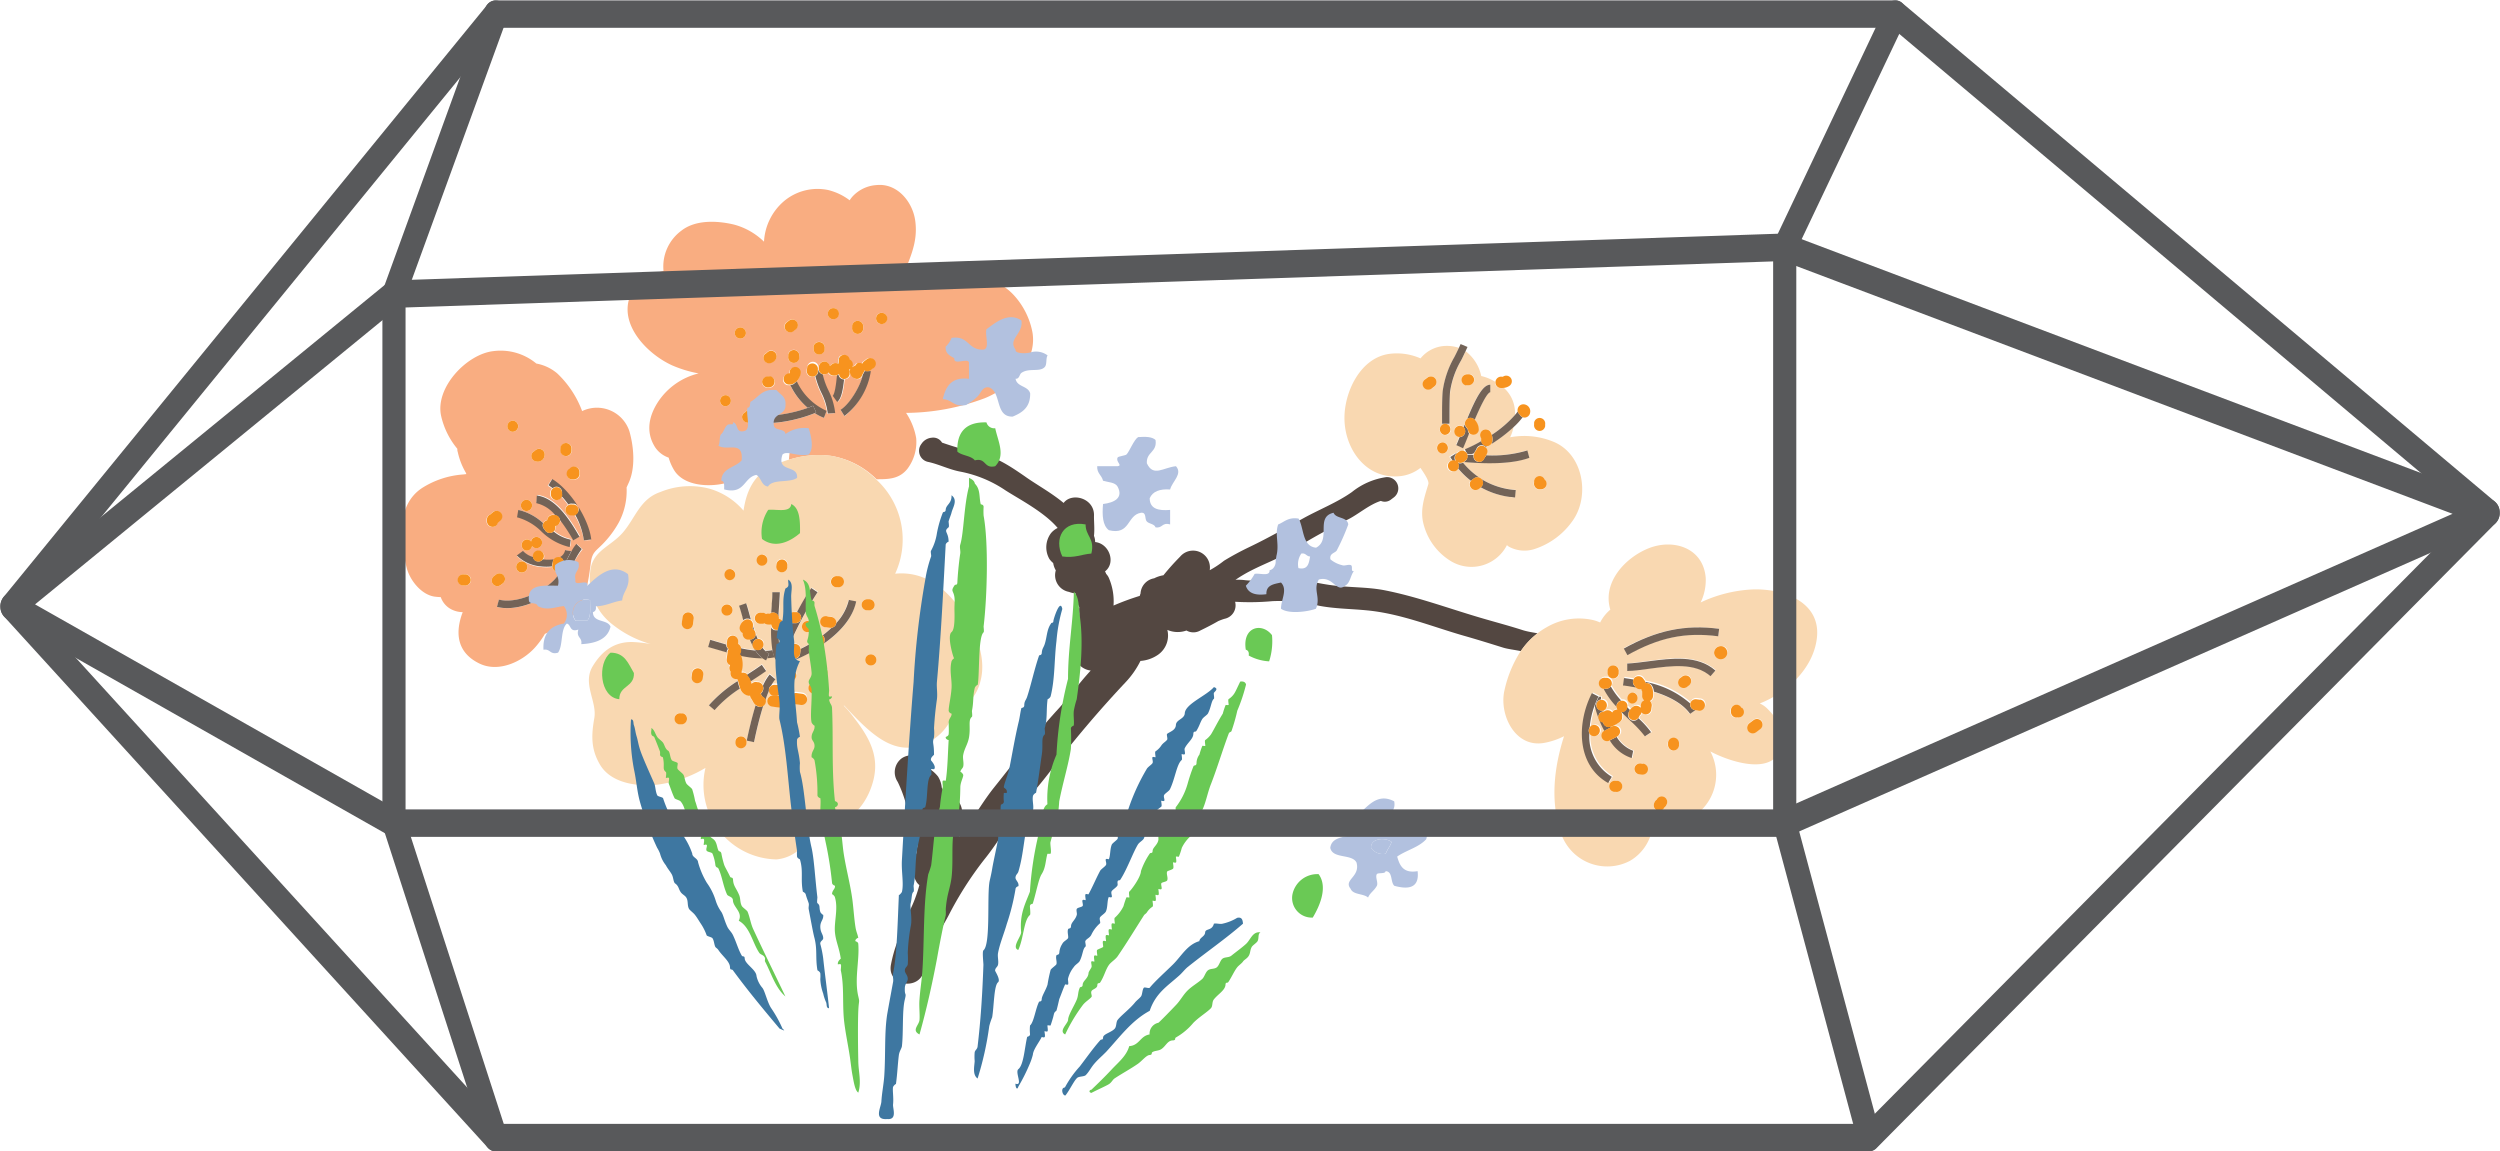 <svg xmlns="http://www.w3.org/2000/svg" viewBox="-0.068 -0.06 402.771 185.5"><title>Depositphotos_92926990_04</title><g data-name="Layer 2"><g data-name="1"><path d="M245.25 101.46c-2.35-.76-4.76-1.38-7.13-2.09C233 97.85 228 96 222.81 95c-2.56-.47-5.14-.41-7.72-.7-2.74-.29-5.39-1.1-8.17-1.23-2.15-.1-4.34.62-6.48.33a9.49 9.49 0 0 0-1.46-.05c.38-.25.76-.51 1.16-.74 2.66-1.6 5.67-2.52 8.28-4.19a90.49 90.49 0 0 1 8.66-4.78c1.66-.82 3.45-2.42 5.32-3a1.6 1.6 0 0 0 1.66-.24l.45-.34a1.82 1.82 0 0 0-1.25-3.25 11.39 11.39 0 0 0-5.52 2.4c-2.34 1.66-5.21 2.79-7.74 4.18-2.92 1.61-5.77 3.24-8.78 4.68a46.23 46.23 0 0 0-4.09 2.21 15.84 15.84 0 0 1-2.29 1.52v-.08a2.72 2.72 0 0 0-4.78-2.1 40.27 40.27 0 0 0-2.69 3 4.94 4.94 0 0 0-1.49.49 2.63 2.63 0 0 0-2.2 2.46 2 2 0 0 0-.12.37 40.88 40.88 0 0 0-4.23 1.56 9.51 9.51 0 0 0-.78-4.52 2.51 2.51 0 0 0-.4-.58 3.46 3.46 0 0 0-.19-.4c1.81-1.41.67-4.5-1.59-4.73a2.69 2.69 0 0 0-.19-1c.12-1 0-2.16 0-3.15.18-2.9-3.56-3.94-4.89-2.15-2-1.67-4.46-3-6.28-4.31-2.15-1.48-4.54-3.11-7.13-3.61a63.88 63.88 0 0 1-6.18-1.8 1.64 1.64 0 0 0-1.66-.79 2.2 2.2 0 0 0-1.66 1 1.82 1.82 0 0 0 1.14 2.91c1.8.41 3.38 1.24 5.21 1.57a19.6 19.6 0 0 1 7.19 3c2.3 1.47 6.26 3.51 8.41 6.06a3.17 3.17 0 0 0-1.07.83A3.8 3.8 0 0 0 169 90a3.49 3.49 0 0 0 .61.65 3.36 3.36 0 0 0 .42 1.18 2.73 2.73 0 0 0 2.13 3.47 3.93 3.93 0 0 0 1.07.25 5.52 5.52 0 0 0 .34 1.75 2.51 2.51 0 0 0 .24.44 7 7 0 0 0 0 1 13.83 13.83 0 0 1-.37 2.9 9.92 9.92 0 0 0 .2 1.43 2.67 2.67 0 0 0-.59 1.35l-.05.4a3 3 0 0 0 2.66 3.15l-.05.05c-1.84 2-3.39 4.17-5.21 6.17-3.68 4-6.92 8.4-10.33 12.64-1.67 2.09-3 4.42-4.6 6.59-.33.47-.66.91-1 1.35a2.82 2.82 0 0 0-.54-1.64c.18-.22.36-.44.54-.68a3 3 0 0 0-1.46-4.42 2.92 2.92 0 0 0-1.12-.72 2.6 2.6 0 0 0-.23-.47 4.09 4.09 0 0 0-.6-1.79 5.7 5.7 0 0 0-1.31-1.2 6.5 6.5 0 0 1-.79-1.11 2.74 2.74 0 0 0-3.78-.61 2.79 2.79 0 0 0-.62 3.78 21 21 0 0 1 1.74 5.3c0 .23 0 .46-.06.7a3.11 3.11 0 0 0 .27 1.49v.05a2.66 2.66 0 0 0 1 1.79 2.09 2.09 0 0 0 .24.92 7.45 7.45 0 0 0-.18 1.24 4.59 4.59 0 0 0 .07 4.71 2.58 2.58 0 0 0 .41.43 22 22 0 0 1-1.72 4.46c-.61 1.53-1.26 3.05-1.8 4.61a22.05 22.05 0 0 0-1.07 3.8c-.61 3.44 4.71 4.22 5.36.8.58-3.27 2.38-5.88 3.92-8.75a56.41 56.41 0 0 1 5.73-9c1.92-2.36 3.47-5 5.25-7.45s3.84-4.7 5.65-7.14a182.1 182.1 0 0 1 11.89-14 14.13 14.13 0 0 0 2.41-3.45 5.68 5.68 0 0 0 2.84-1 3.77 3.77 0 0 0 1.49-4 4.17 4.17 0 0 0 3.08.1 2.23 2.23 0 0 0 2.23 0c1-.48 2-1 2.92-1.53.32-.13.65-.26 1-.36a2.21 2.21 0 0 0 1.69-2.73h.2a39.6 39.6 0 0 0 5.82-.11 27.11 27.11 0 0 1 7.54.75c2.54.48 5.07.48 7.63.73 5.43.51 10.47 2.6 15.65 4.09 2.12.6 4.26 1.27 6.38 1.93.68.21 1.77.34 2.82.55a12 12 0 0 1 2.69-2.87c-.81-.15-1.6-.26-2.4-.51z" fill="#534741"/><path d="M141.15 77.15h.2c1.86 0 3.5-.09 4.76-1.66a7.17 7.17 0 0 0 1.43-4.95 10.67 10.67 0 0 0-1.63-4.08 36.53 36.53 0 0 0 12.66-2.36c4.14-1.67 8.55-5.82 7.69-10.66a12.2 12.2 0 0 0-2.92-5.87c-2.13-2.35-4.54-2.78-7.44-3.6-3.68-1.06-7.62 0-11 1.92 0-.11.07-.23.11-.34 1.19-3.55 2.91-6.19 2.37-10.08-.43-3.05-2.92-6.08-6.28-5.71a5.74 5.74 0 0 0-3.91 1.94 4.72 4.72 0 0 0-.37.51 9.42 9.42 0 0 0-3.44-1.65 8.39 8.39 0 0 0-7.19 1.83 9.22 9.22 0 0 0-3.17 6.49 10.92 10.92 0 0 0-4.88-2.77c-2.64-.62-6.14-.81-8.44 1a7.17 7.17 0 0 0-2.87 6.47c-.33.11-.67.2-1 .28A7 7 0 0 0 102.4 46c-3.86 5 1.26 10.76 5.88 12.83a19.58 19.58 0 0 0 4.21 1.27 10.89 10.89 0 0 0-6.55 4.6c-1.51 2.33-2 4.92-.44 7.33a4.31 4.31 0 0 0 2.16 1.64 8.14 8.14 0 0 0 .82 1.92c1.54 2.68 5.71 2.86 8.32 2.19 3.47-.9 6.05-3.83 8.54-6.23.68-.65 1.4-1.33 2.1-2 0 .52 0 1-.09 1.57-.1 1-.26 1.94-.31 2.9a15.86 15.86 0 0 1 6.72-.64 13.43 13.43 0 0 1 7.39 3.77zm-24.48-11.76a.9.9 0 0 1 .26-1.78.9.9 0 0 1-.26 1.78zm2.4-10.91a.9.9 0 0 1 .27-1.78.9.9 0 0 1-.27 1.78zm23-4.14a.9.9 0 0 1-.26 1.79.9.9 0 0 1 .31-1.78zm-4.84 2.06a.9.9 0 1 1 1.78.27v.3a.9.9 0 1 1-1.78-.27zm-2.95-2.82a.9.9 0 0 1-.27 1.78.9.9 0 0 1 .32-1.77zm-1.5 6.49v.29a.91.91 0 0 1-1.79-.27v-.3a.91.91 0 0 1 1.8.27zm-1.09-12h.3a.9.9 0 1 1-.27 1.78h-.29a.9.9 0 0 1 .26-1.79zm-3 13.26v.3a.9.9 0 1 1-1.79-.27v-.3a.92.92 0 0 1 1-.76.91.91 0 0 1 .81 1.03zm-2-5.5l.34-.26a.9.9 0 0 1 1.25.2.91.91 0 0 1-.2 1.26l-.34.25a.9.9 0 1 1-1.06-1.46zm-1.93 9.81a.91.91 0 0 1-1 .77h-.3a.93.93 0 0 1-.76-1 .92.92 0 0 1 1-.76h.3a.91.91 0 0 1 .78 1zm-4.5 6.36a.92.92 0 0 1-.77-1 .91.91 0 0 1 .54-.69.89.89 0 0 1 .83-.33.92.92 0 0 1 .76 1 1.11 1.11 0 0 1-1.36 1.02zm3.2-11.24a.88.88 0 0 1 .83-.35.9.9 0 0 1 .76 1 1.23 1.23 0 0 1-1.36 1 .91.91 0 0 1-.76-1 .83.83 0 0 1 .53-.65zm9.23 10.5a7.53 7.53 0 0 1-1.48-.76c-2.15.91-6.07 1.89-8.79 1.52a5.07 5.07 0 0 1-.67-.13l.29-1.16c2.1.51 5.75-.24 8.05-1.07a11 11 0 0 1-2.84-3.66.68.68 0 0 1-.22 0h-.18a.9.9 0 0 1 .16-1.79l.05-.07v-.11a.42.42 0 0 1 0-.09.9.9 0 0 1 1.79.26 2.49 2.49 0 0 1-.64 1.27 9.64 9.64 0 0 0 4.8 4.77zm1.31-6.79a.9.9 0 0 1-.68-.5.91.91 0 0 1-.81.3h-.13a12 12 0 0 0 .9 2.54 10.73 10.73 0 0 1 1.11 3.7l-1.2.07a9.81 9.81 0 0 0-1-3.29 13.46 13.46 0 0 1-1-2.75.9.9 0 0 1-1.33-.91L130 59a.9.9 0 0 1 1.79.26v.29h.05a1 1 0 0 1 0-.31v-.3a.91.91 0 0 1 1-.76.92.92 0 0 1 .75.7 1.05 1.05 0 0 1 .22-.13.91.91 0 0 1 .83-.32.86.86 0 0 1 .31.11 2.15 2.15 0 0 1 0-.23.62.62 0 0 1 0-.15v-.56h.06a.92.92 0 0 1 .93-.48.9.9 0 0 1 .75.74.9.9 0 0 1 .39 1.27.94.94 0 0 1 .48-.23 1 1 0 0 1 .22-.29v-.05a.77.77 0 0 1 .27-.14h.37a.88.88 0 0 1 .32.11.94.94 0 0 1 .29-.38l.34-.25a.9.9 0 1 1 1 1.46l-.34.26a.9.9 0 0 1-1 0 .51.51 0 0 1 0 .1h1A11.29 11.29 0 0 1 136 67l-.63-1c1.42-.86 3.2-3.75 3.59-5.67a.89.89 0 0 1-1 .69 1.22 1.22 0 0 1-1-1.36 1.15 1.15 0 0 1 .07-.26.59.59 0 0 1-.18.12.88.88 0 0 1 .07.46v.29a.92.92 0 0 1-.89.77c-.2 1.84-.47 3.15-1.11 3.63l-.72-1c.34-.29.56-2 .69-3.32a1.24 1.24 0 0 1-.89.12z" fill="#f9ad81"/><path d="M136.86 114.73a13.54 13.54 0 0 0-1-1.1h.1c4.19 4.46 8.43 9 14.14 5.56a8.13 8.13 0 0 0 2.4-2.27c.6-.83.56-1.7 1.31-2.18 2.36-1.55 3.67-2.82 4.22-5.68.86-4.47-2-9.7-4.88-12.85-2.65-2.88-5.65-4.17-9-3.84a13.11 13.11 0 0 0-3.06-15.19 13.43 13.43 0 0 0-7.39-3.83 15.86 15.86 0 0 0-6.7.65 18.46 18.46 0 0 0-2.89 1.15c-2.83 1.44-3.95 4.06-4.39 7.06a11.35 11.35 0 0 0-5.49-3.54 12.43 12.43 0 0 0-7.91.54c-3.26 1.1-4 4.13-6 6.48s-5 2.95-5.3 6.35a9.33 9.33 0 0 0 3.66 8.56 17.53 17.53 0 0 0 6.07 3.1 22.14 22.14 0 0 0-2.8-.32c-3-.11-5.06 1.44-6.54 3.92-1.68 2.81.74 5.65.27 8.34s-.59 4.94.92 7.5c1.82 3.07 6.22 3.58 9.37 3.2a20 20 0 0 0 7.62-2.69 12 12 0 0 0 11.44 14.75 6.41 6.41 0 0 0 5.15-3.53c.3-.84 1.14-2.15.38-2.28a21.42 21.42 0 0 0 2.52.38c3.95-.34 6.55-3.53 7.52-7.17 1.21-4.5-1.1-7.74-3.74-11.07zm3.24-7.59a.9.9 0 0 1 .27-1.78.9.9 0 0 1-.27 1.79zm-.34-10.68h.3a.9.9 0 1 1-.26 1.78h-.3a.92.92 0 0 1-.76-1 .93.93 0 0 1 1.02-.77zm-5-3.71h.29a.9.9 0 1 1-.26 1.78h-.3a.9.9 0 0 1 .26-1.78zM126.07 90a.92.92 0 0 1 .76 1v.29a.9.9 0 1 1-1.83-.19v-.29a.9.9 0 0 1 1.07-.81zm-3.24-.75a.9.9 0 0 1-.26 1.78.9.9 0 0 1 .26-1.73zm-5.91 9.82a.9.9 0 0 1 .26-1.79.9.9 0 0 1-.26 1.84zm.74-7.49a.9.9 0 0 1-.26 1.78.9.9 0 0 1 .26-1.73zm-7.87 8.63l.12-.9a.9.9 0 0 1 1.79.28l-.12.89a.9.9 0 0 1-1.79-.27zm-.13 16.39h-.3a.9.9 0 0 1 .27-1.78h.3a.91.91 0 0 1-.27 1.79zm3.46-7.41a.9.9 0 0 1-1.79-.27l.08-.6a.9.9 0 1 1 1.78.26zm7.06 10.48a.9.9 0 0 1-1.79-.26v-.11a.9.9 0 0 1 1.79.27zm8.74-6.21l-.9-.12a.85.85 0 0 1-.51-.26c0 1-.09 2-.14 2.86l-1.21-.07c0-.59.09-1.27.12-2a.91.91 0 0 1-.47.07l-1.49-.2a.9.9 0 0 1 .27-1.79.91.91 0 0 1-.76-.81c-.2.47-.4 1-.59 1.55a.74.74 0 0 1 0 .31.93.93 0 0 1-.29.53c-.59 1.85-1.11 4-1.51 5.93l-1.17-.25c.26-1.3.77-3.54 1.42-5.69a1.45 1.45 0 0 1-.41-.42c-.15-.24-.27-.49-.42-.72a.82.82 0 0 1-.15-.42.63.63 0 0 1-.36 0 1.66 1.66 0 0 1-1.21-1.13 19.52 19.52 0 0 0-4.06 3.47l-.92-.78a21.4 21.4 0 0 1 4.62-3.9.85.85 0 0 1-.13-.37 1.11 1.11 0 0 1-.35 0 .92.92 0 0 1-.76-1v-.24a.91.91 0 0 1-.05-1 .91.91 0 0 1-.55-1l.14-1-1.9-.55-1.1-.32.34-1.16 1.12.33 1.44.43a1.12 1.12 0 0 1 0-.12l.07-.6a.92.92 0 0 1 1-.76.91.91 0 0 1 .76 1v.34a.91.91 0 0 1 .48.69 18.37 18.37 0 0 0 2.42.39 8.9 8.9 0 0 1-.21-.32.85.85 0 0 1-.21-.38 11 11 0 0 1-.49-1.08h-.39a.91.91 0 0 1-.76-1v-.05a.9.9 0 0 1-.49-.93 1.58 1.58 0 0 1 .6-1c0-.17-.1-.34-.14-.51-.19-.68-.37-1.33-.55-1.82l1.14-.4c.19.53.37 1.2.56 1.9.07.23.14.5.21.75a.5.5 0 0 1 .17.17.85.85 0 0 1 .17.44v.34c.07.23.15.46.22.69a.94.94 0 0 1 .19.53c.1.28.21.55.32.8h.21a.88.88 0 0 1 .58 1.41 2.86 2.86 0 0 0 .44.51 8.66 8.66 0 0 0 1.17-.13 19 19 0 0 1-.21-3.7.77.77 0 0 1-.12-.35 2.94 2.94 0 0 1-.65 0 .92.92 0 0 1-.43-.19 1 1 0 0 1-.47.07h-.3a.9.9 0 1 1 .26-1.78h.3a1 1 0 0 1 .42.19.88.88 0 0 1 .48-.07h.18a1.16 1.16 0 0 1 .32-.14c0-.49.06-1 .09-1.5 0-.75.09-1.39.09-1.81h1.21c0 .44 0 1.1-.1 1.86 0 .56-.08 1.45-.12 2.43a.89.89 0 0 1 0 1.76 20.56 20.56 0 0 0 .13 2.81c.4-.79.8-1.6 1.21-2.43l.78-1.59a.91.91 0 0 1 .48-1.66h.4a36.1 36.1 0 0 1 2.31-3.91l1 .69a55.08 55.08 0 0 0-3.86 7c-.46 1-.93 1.9-1.4 2.82l-.53-.28.2.57h-.13s0 .05.06.06l-.6 1a1.67 1.67 0 0 1-.67-.77 10.45 10.45 0 0 1-1.21.16l-.16.36a2.89 2.89 0 0 1-.57-.34 15.62 15.62 0 0 1-2.07-.15c-.5-.07-1-.16-1.5-.26v.08a4.19 4.19 0 0 1 .14 2 .91.91 0 0 1-.1.31v.34a.8.8 0 0 1 .93.34v.05c.82-.53 1.66-1.08 2.45-1.64l.7 1c-.84.6-1.71 1.16-2.55 1.7a.67.67 0 0 0 .1.23.52.52 0 0 1 .07.16 1 1 0 0 1 .17-.16.88.88 0 0 1 .77-.12.67.67 0 0 1 .18 0 .89.89 0 0 1 .69.54 8 8 0 0 1 1.09-1.84l.92.78a5.26 5.26 0 0 0-.67 1 .94.94 0 0 1 .65-.16h.29a.9.9 0 1 1-.26 1.78l1.21.17a.7.7 0 0 1 .24.07 11.71 11.71 0 0 0-.57-3.76l1.12-.44a.83.83 0 0 1 .72-.22.9.9 0 0 1-.27 1.77 15.59 15.59 0 0 1 .23 2.25.88.88 0 0 1 .78-.28l.89.12a.9.9 0 0 1-.26 1.79zm1-11.7a.9.9 0 0 1 .27-1.78.9.9 0 0 1-.29 1.82zm.32 8.84a.91.91 0 0 1 1-.76.89.89 0 0 1 .71-.21.91.91 0 0 1 .76 1 1.31 1.31 0 0 1-1.66 1 .91.91 0 0 1-.82-.99zm1-2.9a.9.9 0 0 1 1-.76 1.31 1.31 0 0 1 1 1.66.91.91 0 0 1-1 .76.89.89 0 0 1-.75-1 .85.85 0 0 1-.26-.62zm.6 11a.9.9 0 0 1 .27-1.78.9.9 0 0 1-.28 1.84zm.86-15.12v.07a.9.9 0 0 1-1 .76h-.16a23.4 23.4 0 0 1-3.73 1.87l-.1-.26a.93.93 0 0 1-.64-1l.08-.59a.9.9 0 0 1 1.79 0 21.37 21.37 0 0 0 2-1.1l.07-.53a.9.9 0 0 1 1-.76.83.83 0 0 1 .47.22 16.22 16.22 0 0 0 1.44-1.22.85.85 0 0 1-.27 0L133 101a.9.9 0 1 1 .27-1.78l.6.08a.91.91 0 0 1 .76 1 8.22 8.22 0 0 0 2-3.68l1.18.24c-.5 2.78-2.71 5.09-5.12 6.78z" fill="#f9d8b1"/><path d="M284.55 114a4 4 0 0 0-1.1-.73c4.42-1.72 8.6-5.65 9.19-10.47.76-6.11-5.85-8.16-10.65-7.88a22 22 0 0 0-7.64 1.88l-.43.2a8.31 8.31 0 0 0 .82-3.93c-.37-4.87-5.21-6.41-9.24-4.78-3.8 1.54-7.45 5.53-6.13 9.87a6.57 6.57 0 0 0-1.64 2.07 6.76 6.76 0 0 0-1.13-.39 10.29 10.29 0 0 0-7.5 1.16 11.5 11.5 0 0 0-1.5 1 12 12 0 0 0-2.69 2.87 19.18 19.18 0 0 0-2.58 6.22c-.94 3.86 1.62 9.38 6.36 8.54a11.67 11.67 0 0 0 3.22-1.08c-1.62 5.1-2.27 10.58-.44 15.78a7.87 7.87 0 0 0 11.08 4.29 7.45 7.45 0 0 0 3.58-5.21c.06-.56.16-1.11.26-1.66-.13.68 1.4.68 1.81.77a6.07 6.07 0 0 0 4.15-.79 8 8 0 0 0 3.13-10.73c3.13 1.67 10.74 4.26 11.57-1.3.34-2.32-.92-4.15-2.5-5.7zm-7.64-12.79l-.15 1.2c-5.29-.69-9.53.18-14.63 3l-.58-1.06c5.27-2.86 9.87-3.82 15.35-3.09zm-17.91 6.7a.9.9 0 1 1 1.78.27v.3a.9.9 0 1 1-1.78-.26zm1.25 19.61h-.3a.9.9 0 0 1 .27-1.79h.3a.9.9 0 0 1-.27 1.79zm4.11-2.78l-.38-.05a.91.91 0 0 1-.76-1 .92.92 0 0 1 1-.76l.38.06a.9.9 0 0 1-.27 1.78zm3.85 5.18l-.17.15a.87.87 0 0 1-.93.51.9.9 0 0 1-.75-1 1.34 1.34 0 0 1 .3-.66l.18-.15a.87.87 0 0 1 .92-.51.9.9 0 0 1 .76 1 1.29 1.29 0 0 1-.3.66zm2.17-9.81a.91.91 0 0 1-1 .76.93.93 0 0 1-.76-1v-.3a.91.91 0 0 1 1.79.27zm3.2-5.65l-.57-.08-.85.6c-1.07-1.51-3-2.72-5.83-3.58a3.91 3.91 0 0 1 0 .86.91.91 0 0 1-.5.68.91.91 0 0 1 .3.81l-.08.59a.91.91 0 0 1-1 .77.94.94 0 0 1-.56-.33 1 1 0 0 1-.35.56 1.11 1.11 0 0 1-.11.26 15.47 15.47 0 0 1 2.05 2.26l-1 .66a19 19 0 0 0-2.39-2.54l-1.36-1.32a.86.86 0 0 1 .11.54v.3a.86.86 0 0 1-.27.51l-.09.1a6 6 0 0 1-1.52.83h-.09a.63.63 0 0 1 .08.15 1 1 0 0 0 .14-.1.93.93 0 0 1 1.27.21.92.92 0 0 1-.21 1.27l-.24.14a5.28 5.28 0 0 0 2.67 2.25l-.24 1.17a6.4 6.4 0 0 1-3.52-2.83.9.9 0 0 1-1-1.48l.09-.05a16.47 16.47 0 0 1-1.54-4 13.59 13.59 0 0 0-.75 3.4.8.8 0 0 1 .86-.4.9.9 0 0 1-.27 1.79.82.82 0 0 1-.64-.43 7.51 7.51 0 0 0 3.62 6.95l-.59 1c-5.06-2.83-5.13-9.57-2.62-14.48l1.07.55a.17.17 0 0 1 0 .07h.35a3.66 3.66 0 0 0 0 .42h.23a.91.91 0 0 1 .16 1.75v.12h.06l.08-.05a.92.92 0 0 1 1.26.2.92.92 0 0 1 .84-.48.93.93 0 0 1-.13-.41 12.36 12.36 0 0 1-2.1-2.93.9.9 0 0 1 .27-1.78h.3a.92.92 0 0 1 .76 1 .79.79 0 0 1-.17.38 11.76 11.76 0 0 0 1.67 2.28.86.86 0 0 1 .28 0 .84.84 0 0 1 .72 1l.47.47a2.2 2.2 0 0 1 .44-.43.91.91 0 0 1 1.22.16l.07-.54a.91.91 0 0 1 .5-.68.92.92 0 0 1-.3-.81v-.59c0-.08-.08-.12 0 0a1 1 0 0 1-.14-.4.92.92 0 0 1-.93-.3c-.61-.12-1.27-.22-1.94-.32h-.13l.16-1.19h.13l1.4.22a.85.85 0 0 1 .27-.34.92.92 0 0 1 1.27.2l.25.34a.7.7 0 0 1 .09.18 15.21 15.21 0 0 1 7.26 3.46.91.91 0 0 1 1-.66l.6.08a.9.9 0 0 1-.26 1.79zm-10.5-3a.91.91 0 0 1-.27 1.79.91.91 0 0 1 .27-1.74zm7.57-2.35l.34-.26a.9.9 0 0 1 1.06 1.46l-.34.26a.91.91 0 0 1-1.26-.2.92.92 0 0 1 .2-1.21zm4.89-.29c-2.51-2.18-6.25-1.68-9.86-1.2-1.26.17-2.46.33-3.56.36v-1.2c1 0 2.2-.2 3.43-.36 3.69-.5 7.88-1.06 10.81 1.48zm2.14-3.09a.9.9 0 0 1-1.59-.69 1.1 1.1 0 0 1 1.36-1 .89.89 0 0 1 .23 1.71zm2.11 9.84h-.3a.9.9 0 0 1-.76-1v-.3a.91.91 0 0 1 1-.76.88.88 0 0 1 .68.52.9.9 0 0 1-.69 1.59zm3.73 1.78l-.67.51a.91.91 0 0 1-1.27-.2.93.93 0 0 1 .21-1.27l.68-.51a.9.9 0 0 1 1.06 1.46z" fill="#f9d8b1"/><path d="M225.43 76.66a6.36 6.36 0 0 0 3.35-1.34c.74 1.08 1.41 2.13 1.27 2.62-.68 2.26-1.41 4.28-.72 6.64a9.8 9.8 0 0 0 4.38 5.78 6.41 6.41 0 0 0 9-2.59l.29.23a5.25 5.25 0 0 0 4.14.4 12.05 12.05 0 0 0 6.3-4.77c2.6-3.92 1.56-10.35-3-12.42a12.36 12.36 0 0 0-7.22-.82 6 6 0 0 0 .55-1.68 23.93 23.93 0 0 1-3.62 2.76.94.94 0 0 1-.56.35l-.35.21a.84.84 0 0 1 .25.75 2.31 2.31 0 0 1-.2.52 19.64 19.64 0 0 0 6.63-.79l.41 1.14c-2.92 1.07-7.14 1-10.56.68l-.13.11h-.05a12.19 12.19 0 0 0 2.67 2.44.85.85 0 0 1 .28.2 12.07 12.07 0 0 0 5.55 1.78l-.11 1.2c-.29 0-.58 0-.86-.09a13.1 13.1 0 0 1-4.68-1.54l-.34.26a.9.9 0 0 1-1.26-.21.92.92 0 0 1 0-1.11 13.3 13.3 0 0 1-2.07-2 .83.83 0 0 1-.93.55.9.9 0 0 1 0-1.78c-.15-.2-.28-.41-.42-.62l.82-.52h.08l.11-.07v.09l.34-.26a.92.92 0 0 1 1.15.09l-.17-.43a20.92 20.92 0 0 0 2.83-1.42 1.22 1.22 0 0 1 0-.23v-.24a.91.91 0 0 1 .21-1.26.92.92 0 0 1 1.26.2 1.92 1.92 0 0 1 .24.51A18.44 18.44 0 0 0 244 66.8a5.39 5.39 0 0 0-1.78-4.37 2.85 2.85 0 0 1-.67 0 .91.91 0 0 1-.76-1l-.08-.05a7.56 7.56 0 0 0-2.14-.86 6.74 6.74 0 0 0-2.52-4c-.23.5-.47 1-.71 1.46a13.92 13.92 0 0 0-1.78 5.18c-.09 1.12-.08 2.94-.08 4.15v.94h-.59a.9.9 0 1 1-.22 0h-.39v-.92c0-1.23 0-3.08.09-4.24a15.09 15.09 0 0 1 1.91-5.64c.24-.47.48-1 .72-1.46a6.16 6.16 0 0 0-2.39-.31 5.43 5.43 0 0 0-3.82 2 9.45 9.45 0 0 0-4.85-.75c-4.88.53-7.54 6.34-7.4 10.67.13 4.79 3.53 9.58 8.89 9.06zm21.65.78a.91.91 0 0 1 1-.76.89.89 0 0 1 .68.54.9.9 0 0 1 .33.82.91.91 0 0 1-1 .76h-.29a.9.9 0 0 1-.76-1zM240 61.92v1.21c-.59.14-1.66 2.45-2.52 4.46a2.36 2.36 0 0 1 .63 1.63.89.89 0 0 1-1 .76.82.82 0 0 1-.53-.28c0 .05 0 .13-.07.18-.37.91-.68 1.7-.91 2.2l-1.09-.51c.14-.31.33-.76.54-1.28H235a.9.9 0 0 1 .26-1.79.92.92 0 0 1 .47.21c.07-.16.14-.33.2-.49a1 1 0 0 1 .35-.83c1.54-3.66 2.59-5.44 3.72-5.47zm-3.6-1.72h.3a.91.91 0 0 1 .76 1 .92.92 0 0 1-1 .76h-.3a.91.91 0 0 1 .27-1.79zm-3.93 11a.9.9 0 0 1-.27 1.8.9.9 0 0 1 .26-1.8zm-2.9-10.2c.1-.08.22-.16.33-.25a.9.9 0 1 1 1.1 1.49l-.33.26a.91.91 0 1 1-1.1-1.5z" fill="#f9d8b1"/><path d="M237.43 73l-.4.18h.33c.03-.02.04-.09.07-.18z" fill="#f9d8b1"/><path d="M97 87.62a16 16 0 0 0 2.6-3.46 10.81 10.81 0 0 0 1.28-5.69l.3-.66c1.17-2.47.87-5.85.16-8.37a5.5 5.5 0 0 0-7.62-3.27 16.11 16.11 0 0 0-4-6.06 7.18 7.18 0 0 0-3.38-1.6 9 9 0 0 0-6.93-2C75.13 57 70 62.38 71 66.95a12.66 12.66 0 0 0 2.61 5.29c0 .17 0 .34.07.52A11.38 11.38 0 0 0 75 76.13l.06.19-.49.06a14.2 14.2 0 0 0-6.62 2.17c-4.25 2.78-3.56 8.71-2.5 12.87.52 2 2.34 4.32 4.49 4.64a9.6 9.6 0 0 0 1 .08 3.49 3.49 0 0 0 1.94 2.08 4 4 0 0 0 1.6.34c-1.24 3.24-1 6.48 2.67 8.27 3.1 1.53 6.94-.29 9-2.6a13.33 13.33 0 0 0 1.58-2.18l.86-.33A10.13 10.13 0 0 0 92.37 99c2-2.22 2.38-5.65 2.76-8.47.22-1.61.78-1.8 1.87-2.91zm-22.22 6.65h-.3a.9.9 0 0 1 .27-1.79h.3a.9.9 0 0 1-.27 1.78zm17.81-19.12a.91.91 0 0 1 .76 1v.3a.92.92 0 0 1-1 .76h-.3a.9.9 0 0 1-.76-1 .86.86 0 0 1 .53-.68.93.93 0 0 1 .77-.38zm-2.33-3.06a.9.9 0 1 1 1.78.27v.3a.9.9 0 0 1-1 .76.91.91 0 0 1-.76-1zm-4.18.49a.9.9 0 0 1 1.59.7 1.1 1.1 0 0 1-1.36 1 .91.91 0 0 1-.76-1 .9.9 0 0 1 .53-.7zm-1.19 7.89a.9.9 0 0 1-.27 1.79.9.9 0 0 1 .27-1.79zm-1.44 1.63a8.74 8.74 0 0 1 4 2.13 1 1 0 0 1 .65-.54v-.06a.91.91 0 0 1 1-.76h.36a5.53 5.53 0 0 0-3.1-2l.14-1.2c3 .38 5.22 3.74 6.87 6.64l-1 .59a26.22 26.22 0 0 0-2.12-3.26 1 1 0 0 1 0 .19.9.9 0 0 1-.75.75 2.63 2.63 0 0 1 0 .36.93.93 0 0 1-.29.53 6.14 6.14 0 0 0 2.77 1.32l-.17 1.2a9.63 9.63 0 0 1-4.55-2.53 8.88 8.88 0 0 0-3.91-2.27zm2.77 6.14a.83.83 0 0 1-.58-.34.87.87 0 0 1-1 .73.91.91 0 0 1 .27-1.79.86.86 0 0 1 .58.34.87.87 0 0 1 1-.73.9.9 0 0 1-.27 1.79zm-3.54-20.52a.9.9 0 0 1-.26 1.78.9.9 0 0 1 .26-1.78zm-2.59 16.47a.88.88 0 0 1-1 .64.91.91 0 0 1-.76-1v-.3a.91.91 0 0 1 .56-.7c.14-.14.31-.27.48-.41a.9.9 0 1 1 1.06 1.46 4 4 0 0 0-.35.29s.08-.04.01.02zM79.32 94a.91.91 0 0 1 .21-1.26l.33-.25a.9.9 0 1 1 1.05 1.47l-.34.25a.9.9 0 0 1-1.25-.21zm13.07-3.41a15.84 15.84 0 0 1-2.27 3.59c-2.15 2.21-6.22 4.12-9.41 3.68a6.29 6.29 0 0 1-.69-.14l.3-1.17c2.74.71 6.91-1.12 8.94-3.21a8 8 0 0 0 1.06-1.45.85.85 0 0 1-.66.16.91.91 0 0 1-.76-.76 8 8 0 0 1-1.81 0 6.26 6.26 0 0 1-3.87-1.76l1-.74a3.58 3.58 0 0 0 1.64 1 .9.9 0 0 1 1-1.09.89.89 0 0 1 .56 1.44 6.24 6.24 0 0 0 1.76 0 1 1 0 0 1 .88-.38.61.61 0 0 1 .17 0 1.64 1.64 0 0 0 .88-1.15l1 .18a6.72 6.72 0 0 1 .81-1.17l.87.82a11.63 11.63 0 0 0-1.4 2.14zm-8.26-.19a.9.9 0 0 1-.27 1.78.9.9 0 0 1 .27-1.79zM94 87a11.84 11.84 0 0 0-1.51-4.1.83.83 0 0 1-.41 0h-.3a.92.92 0 0 1-.76-1 .87.87 0 0 1 .41-.61 13 13 0 0 0-1.09-1.34.9.9 0 0 1-1 .54.92.92 0 0 1-.76-1v-.3a.8.8 0 0 1 .29-.52 7.62 7.62 0 0 0-.69-.48l.61-1c2.86 1.69 5.92 6.44 6.31 9.77z" fill="#f9ad81"/><path d="M90.69 91.23c.11-.21.23-.42.34-.63l-.27.17z" fill="#f9ad81"/><path d="M128.3 61.36a4.65 4.65 0 0 1-.48.44.87.87 0 0 1-.57.16 11 11 0 0 0 2.82 3.69c.31-.12.61-.24.86-.35l.5 1.1-.23.1a7.53 7.53 0 0 0 1.48.76l.42-1.13a9.64 9.64 0 0 1-4.8-4.77z" fill="#736357"/><path d="M131.8 59.56h-.05v.32a.88.88 0 0 1-.46.64 13.46 13.46 0 0 0 1 2.75 9.81 9.81 0 0 1 1 3.29l1.2-.07a10.73 10.73 0 0 0-1.11-3.7 12 12 0 0 1-.9-2.54.9.9 0 0 1-.68-.69z" fill="#736357"/><path d="M135 57.58v.26a.8.8 0 0 1 .09-.25z" fill="#736357"/><path d="M135 58.32a2.15 2.15 0 0 0 0 .23h.07a.85.85 0 0 1-.07-.23z" fill="#736357"/><path d="M134.09 63.7l.72 1c.64-.48.91-1.79 1.11-3.63h-.14a.91.91 0 0 1-.76-.79 1.07 1.07 0 0 1-.25.15c-.12 1.3-.34 2.98-.68 3.27z" fill="#736357"/><path d="M138.94 60.29c-.39 1.92-2.17 4.81-3.59 5.67l.63 1a11.29 11.29 0 0 0 4.25-7.23h-1a1.8 1.8 0 0 1-.21.43z" fill="#736357"/><path d="M130.94 65.3c-.26.12-.55.24-.86.35-2.3.84-6 1.58-8.05 1.07l-.29 1.16a5.07 5.07 0 0 0 .67.13c2.73.37 6.64-.61 8.79-1.52l.23-.1z" fill="#736357"/><path d="M90.76 90.69v.08l.24-.17.3-.57c.24-.46.46-.9.68-1.28l-1-.18a1.64 1.64 0 0 1-.88 1.15.92.92 0 0 1 .66.97z" fill="#736357"/><path d="M89 90.43a.94.94 0 0 1 .14-.38 6.24 6.24 0 0 1-1.76 0 .83.83 0 0 1-.82.34.81.81 0 0 1-.73-.7 3.58 3.58 0 0 1-1.64-1l-1 .74a6.26 6.26 0 0 0 3.87 1.76 8 8 0 0 0 1.81 0 .91.91 0 0 1 0-.26z" fill="#736357"/><path d="M91.72 88.08l.17-1.2a6.14 6.14 0 0 1-2.77-1.32.89.89 0 0 1-1.43-.3.89.89 0 0 1-.32-.84.59.59 0 0 1 .06-.2 8.74 8.74 0 0 0-4-2.13l-.2 1.19a8.88 8.88 0 0 1 3.91 2.27 9.63 9.63 0 0 0 4.58 2.53z" fill="#736357"/><path d="M90.17 83.75A26.22 26.22 0 0 1 92.29 87l1-.59c-1.65-2.91-3.9-6.26-6.87-6.64L86.33 81a5.53 5.53 0 0 1 3.1 2 .92.92 0 0 1 .74.75z" fill="#736357"/><path d="M88.9 77.12l-.61 1a7.62 7.62 0 0 1 .69.48.88.88 0 0 1 .74-.24.91.91 0 0 1 .76 1v.3a.61.61 0 0 1-.07.22 13 13 0 0 1 1.09 1.34.85.85 0 0 1 .62-.14h.3a.91.91 0 0 1 .76 1 .89.89 0 0 1-.62.71A11.84 11.84 0 0 1 94 87l1.19-.14c-.37-3.3-3.43-8.05-6.29-9.74z" fill="#736357"/><path d="M120.48 109a2.5 2.5 0 0 1 .33.65v.1c.84-.54 1.71-1.11 2.55-1.7l-.7-1c-.8.57-1.64 1.12-2.45 1.64a.76.76 0 0 1 .08.15.61.61 0 0 1 .19.16z" fill="#736357"/><path d="M118.85 110a2.91 2.91 0 0 0-.09-.33 21.4 21.4 0 0 0-4.62 3.9l.92.78a19.52 19.52 0 0 1 4.06-3.47l-.06-.17c-.06-.2-.15-.43-.21-.71z" fill="#736357"/><path d="M124.18 110.38a5.26 5.26 0 0 1 .67-1l-.92-.78a8 8 0 0 0-1.09 1.84 1 1 0 0 1 .08.48 1.23 1.23 0 0 1-.44.81l.12.19a2.35 2.35 0 0 0 .17.27.9.9 0 0 1 .45.59c.2-.56.39-1.07.59-1.55a1.46 1.46 0 0 1 0-.21.89.89 0 0 1 .37-.64z" fill="#736357"/><path d="M122.19 113.81a1.63 1.63 0 0 1-.53-.24c-.65 2.16-1.16 4.4-1.42 5.69l1.17.25c.4-1.94.92-4.08 1.51-5.93a.81.81 0 0 1-.73.23z" fill="#736357"/><path d="M127.26 112.35a.75.75 0 0 1 .24-.48 15.59 15.59 0 0 0-.23-2.25.9.9 0 0 1-.41-1.55l-1.12.44a11.71 11.71 0 0 1 .57 3.76.91.91 0 0 1 .52 1 .89.89 0 0 1-.56.7c0 .71-.07 1.38-.12 2l1.21.07c0-.82.12-1.82.14-2.86a.9.9 0 0 1-.24-.83z" fill="#736357"/><path d="M130.91 103.45v-.06a21.37 21.37 0 0 1-2 1.1v.22l-.08.6a.91.91 0 0 1-1 .76h-.12l.1.26a23.4 23.4 0 0 0 3.73-1.87.9.9 0 0 1-.63-1.01z" fill="#736357"/><path d="M134.67 100.31a.91.91 0 0 1-.75.76 16.22 16.22 0 0 1-1.44 1.22.93.93 0 0 1 .29.8l-.08.52c2.41-1.7 4.62-4 5.18-6.78l-1.18-.24a8.22 8.22 0 0 1-2.02 3.72z" fill="#736357"/><path d="M125.92 105.5h.13l-.2-.57-.26-.14a1.38 1.38 0 0 0 .33.71z" fill="#736357"/><path d="M123.52 106a10.45 10.45 0 0 0 1.21-.16 5 5 0 0 1-.34-1.16 8.66 8.66 0 0 1-1.17.13 2.37 2.37 0 0 0 .64.46z" fill="#736357"/><path d="M117.23 104.48a.91.91 0 0 1-.31-.7l-1.44-.43-1.12-.33-.34 1.16 1.1.32 1.9.55v-.16a.88.88 0 0 1 .21-.41z" fill="#736357"/><path d="M119.17 104.9a.75.75 0 0 1-.19.42.81.81 0 0 1 .24.28c.5.1 1 .19 1.5.26a15.62 15.62 0 0 0 2.07.15 4.86 4.86 0 0 1-1.16-1.26 18.37 18.37 0 0 1-2.42-.39 1.13 1.13 0 0 1 0 .24z" fill="#736357"/><path d="M121.12 101.24a.88.88 0 0 1 .35.28c-.07-.22-.15-.46-.22-.69v.09a.84.84 0 0 1-.13.32z" fill="#736357"/><path d="M120.32 99.6h.19a.89.89 0 0 1 .4.18c-.07-.25-.14-.51-.21-.75-.19-.7-.37-1.37-.56-1.9l-1.14.4c.18.49.35 1.14.55 1.82 0 .17.1.34.14.51l.14-.11a.8.8 0 0 1 .49-.15z" fill="#736357"/><path d="M122 102.86c-.11-.25-.22-.52-.32-.8v.15a.91.91 0 0 1-.94.76 11 11 0 0 0 .49 1.08.94.94 0 0 1 .77-1.19z" fill="#736357"/><path d="M122.79 106a2.89 2.89 0 0 0 .57.34l.16-.36.33-.73a2.37 2.37 0 0 1-.64-.46 2.86 2.86 0 0 1-.44-.51.84.84 0 0 1-.85.37.88.88 0 0 1-.5-.23c.06.11.14.22.21.32a4.86 4.86 0 0 0 1.16 1.26z" fill="#736357"/><path d="M125.19 99a.9.9 0 0 1 .16.64c0-1 .09-1.87.12-2.43.05-.76.09-1.42.1-1.86h-1.21c0 .42 0 1.06-.09 1.81 0 .52-.06 1-.09 1.5a.93.93 0 0 1 1.01.34z" fill="#736357"/><path d="M125.39 106.6l.6-1-.06-.06a1.38 1.38 0 0 1-.33-.74l-.28-.14.19-.37a20.56 20.56 0 0 1-.13-2.81.89.89 0 0 1-.28 0h-.29a.87.87 0 0 1-.64-.44 19 19 0 0 0 .21 3.7 5 5 0 0 0 .34 1.16 1.67 1.67 0 0 0 .67.7z" fill="#736357"/><path d="M125.31 104.62l.28.14.26.14.53.28c.48-.92.94-1.87 1.4-2.82a55.08 55.08 0 0 1 3.86-7l-1-.69a36.1 36.1 0 0 0-2.31 3.91.93.93 0 0 1 .67 1 .91.91 0 0 1-1 .76h-.31a.54.54 0 0 1-.2 0l-.78 1.59c-.4.82-.81 1.64-1.21 2.43z" fill="#736357"/><path d="M236.41 69.16l-.06-.08c-.08-.13-.17-.25-.27-.37a.87.87 0 0 1-.16-.41c-.06.16-.13.33-.2.49a.93.93 0 0 1-.63 1.58c-.21.52-.4 1-.54 1.28l1.09.51c.23-.5.55-1.29.91-2.2 0-.05.05-.13.07-.18a1 1 0 0 1-.21-.62z" fill="#736357"/><path d="M236.29 67.43a.91.91 0 0 1 1.22.16c.86-2 1.93-4.32 2.52-4.46v-1.21c-1.13 0-2.19 1.81-3.73 5.52z" fill="#736357"/><path d="M238.58 71a20.92 20.92 0 0 1-2.63 1.31l.17.43a.9.9 0 0 1 .11.12.89.89 0 0 1 .12.25h.69l.4-.18a2.25 2.25 0 0 1 .21-.4l.12-.17a.89.89 0 0 1 1.52-.42l.35-.21a1 1 0 0 1-.3 0 .91.91 0 0 1-.76-.73z" fill="#736357"/><path d="M240.27 70a2.24 2.24 0 0 1 .09 1.09.85.85 0 0 1-.17.4 23.93 23.93 0 0 0 3.62-2.76 11.68 11.68 0 0 0 1.44-1.57.85.85 0 0 1-.5-.47.84.84 0 0 1-.29-.47 6.62 6.62 0 0 1-.47.59 18.44 18.44 0 0 1-3.72 3.19z" fill="#736357"/><path d="M239.08 73.71a.9.9 0 0 1-1.76-.34 1.39 1.39 0 0 1 0-.14h-1.02a.91.91 0 0 1-.32 1l-.21.15c3.42.29 7.64.39 10.56-.68l-.33-1.19a19.64 19.64 0 0 1-6.63.79 2.27 2.27 0 0 1-.13.23z" fill="#736357"/><path d="M234.32 73l.08-.05z" fill="#736357"/><path d="M234.43 74.24a.92.92 0 0 1 .16-1.22v-.09l-.11.07-.08.05-.82.52c.13.21.27.42.42.62a.76.76 0 0 1 .29 0 1 1 0 0 1 .14.05z" fill="#736357"/><path d="M238.48 78.44a13.1 13.1 0 0 0 4.68 1.56c.29 0 .57.07.86.09l.11-1.2a12.07 12.07 0 0 1-5.55-1.78.4.4 0 0 1 .09.1.91.91 0 0 1-.19 1.23z" fill="#736357"/><path d="M234.77 74.51a1 1 0 0 1 .08.9 13.3 13.3 0 0 0 2.07 2 1.34 1.34 0 0 1 .16-.14l.34-.26a.89.89 0 0 1 .88-.1 12.19 12.19 0 0 1-2.67-2.44.88.88 0 0 1-.86.04z" fill="#736357"/><path d="M259.45 119.14c.13-.07-.14.09-.16.1a6.4 6.4 0 0 0 3.52 2.83l.24-1.17a5.28 5.28 0 0 1-2.67-2.25c-.19.11-.38.21-.57.3z" fill="#736357"/><path d="M258.25 116.45v-.15h-.07a.9.9 0 0 1 .11-1.78v-.12a1 1 0 0 1-.42 0 .9.9 0 0 1 0-1.78 3.66 3.66 0 0 1 0-.42h-.35a15 15 0 0 0-.65 1.51 16.47 16.47 0 0 0 1.54 4 7.65 7.65 0 0 1 .72-.4 3.7 3.7 0 0 0 .34-.17c-.06 0 0 0 0 0a.63.63 0 0 0-.08-.15.92.92 0 0 1-1.14-.54z" fill="#736357"/><path d="M263 116.06a.91.91 0 0 1-.76-1 1.47 1.47 0 0 1 .3-.72l-.47-.47a.87.87 0 0 1-.93.74.35.35 0 0 1 .05.1l1.36 1.32a19 19 0 0 1 2.39 2.54l1-.66a15.47 15.47 0 0 0-2.05-2.26.9.9 0 0 1-.89.41z" fill="#736357"/><path d="M261.11 112.8a11.76 11.76 0 0 1-1.67-2.28.89.89 0 0 1-.85.37h-.31a12.36 12.36 0 0 0 2.1 2.93.91.91 0 0 1 .73-1.02z" fill="#736357"/><path d="M272.22 113.36a.3.3 0 0 1 0-.1 15.21 15.21 0 0 0-7.22-3.46.68.68 0 0 1 .06.23.9.9 0 0 1 1 .34 2.05 2.05 0 0 1 .33 1c2.78.86 4.76 2.07 5.83 3.58l.85-.6a.92.92 0 0 1-.85-.99z" fill="#736357"/><path d="M263.17 110.33a.91.91 0 0 1-.07-.92l-1.4-.22h-.13l-.16 1.19h.13c.67.1 1.32.2 1.94.32z" fill="#736357"/><path d="M265.52 106.48c-1.23.16-2.39.32-3.43.36v1.2c1.1 0 2.3-.2 3.56-.36 3.61-.48 7.35-1 9.86 1.2l.79-.91c-2.9-2.55-7.09-1.97-10.78-1.49z" fill="#736357"/><path d="M276.75 102.45l.15-1.2c-5.48-.72-10.09.24-15.36 3.18l.58 1.06c5.1-2.85 9.34-3.73 14.63-3.04z" fill="#736357"/><path d="M257.47 112.16l-1.07-.55c-2.51 4.91-2.44 11.65 2.62 14.48l.59-1a7.51 7.51 0 0 1-3.61-6.99 1 1 0 0 1 .05-1 13.59 13.59 0 0 1 .75-3.4 15 15 0 0 1 .65-1.51.17.17 0 0 0 .02-.03z" fill="#736357"/><path d="M92 88.75c-.22.38-.44.82-.68 1.28l-.3.57c-.11.21-.24.43-.34.63v.06a.9.9 0 0 1-.37.59 8 8 0 0 1-1.06 1.45c-2 2.09-6.19 3.92-8.94 3.21L80 97.71a6.29 6.29 0 0 0 .69.14c3.19.44 7.27-1.46 9.41-3.68a15.84 15.84 0 0 0 2.27-3.59 11.63 11.63 0 0 1 1.29-2.19l-.87-.82a6.72 6.72 0 0 0-.79 1.18z" fill="#736357"/><path d="M232.35 63.05c-.09 1.16-.09 3-.09 4.24v.92h1.2v-.94c0-1.21 0-3 .08-4.15a13.92 13.92 0 0 1 1.79-5.12c.25-.47.48-1 .71-1.46.1-.23.21-.46.32-.7l-1.11-.47c-.1.21-.19.42-.28.62-.24.5-.48 1-.72 1.46a15.09 15.09 0 0 0-1.9 5.6z" fill="#736357"/><path d="M123.72 60.59a.92.92 0 0 0-1 .76.93.93 0 0 0 .76 1h.3a.91.91 0 0 0 .26-1.79z" fill="#f7931e"/><path d="M123.69 58.46a1.23 1.23 0 0 0 1.36-1 .9.9 0 0 0-.76-1 .88.88 0 0 0-.83.35.83.83 0 0 0-.53.67.91.91 0 0 0 .76.98z" fill="#f7931e"/><path d="M126.92 57.07v.3a.9.9 0 1 0 1.79.27v-.3a.91.91 0 0 0-.76-1 .92.92 0 0 0-1.03.73z" fill="#f7931e"/><path d="M131 55.81v.3a.91.91 0 0 0 1.79.27v-.29a.91.91 0 0 0-1.8-.27z" fill="#f7931e"/><path d="M127.77 53.3l.34-.25a.91.91 0 0 0 .2-1.26.9.9 0 0 0-1.25-.2l-.34.26a.9.9 0 1 0 1.06 1.46z" fill="#f7931e"/><path d="M134.06 51.37a.9.9 0 0 0 .27-1.78.9.9 0 0 0-.27 1.78z" fill="#f7931e"/><path d="M138 53.73a.9.9 0 0 0 1-.76v-.3a.9.9 0 1 0-1.78-.27v.3a.91.91 0 0 0 .78 1.03z" fill="#f7931e"/><path d="M141.85 52.14a.9.9 0 0 0 .26-1.79.9.9 0 0 0-.26 1.79z" fill="#f7931e"/><path d="M120.86 66a.89.89 0 0 0-.83.33.91.91 0 0 0-.54.69.92.92 0 0 0 .77 1 1.11 1.11 0 0 0 1.37-1 .92.92 0 0 0-.77-1.02z" fill="#f7931e"/><path d="M116.94 63.61a.9.9 0 0 0-.26 1.78.9.9 0 0 0 .26-1.78z" fill="#f7931e"/><path d="M125 91.1a.9.9 0 1 0 1.79.27v-.29a.92.92 0 0 0-.76-1 .9.9 0 0 0-1 .76z" fill="#f7931e"/><path d="M122.57 91.08a.9.9 0 0 0 .26-1.78.9.9 0 0 0-.26 1.78z" fill="#f7931e"/><path d="M117.39 93.41a.9.9 0 0 0 .26-1.78.9.9 0 0 0-.26 1.78z" fill="#f7931e"/><path d="M116.92 99.12a.9.9 0 0 0 .26-1.79.9.9 0 0 0-.26 1.79z" fill="#f7931e"/><path d="M121.67 102.21v-.15a.94.94 0 0 0-.19-.53.88.88 0 0 0-.35-.28.84.84 0 0 0 .11-.31v-.43a.85.85 0 0 0-.17-.44.5.5 0 0 0-.17-.17.89.89 0 0 0-.4-.18h-.19a.8.8 0 0 0-.47.17l-.14.11a1.58 1.58 0 0 0-.6 1 .9.9 0 0 0 .49.93v.05a.91.91 0 0 0 .76 1h.39a.91.91 0 0 0 .93-.77z" fill="#f7931e"/><path d="M122.77 104.29a.88.88 0 0 0-.58-1.41h-.21a.94.94 0 0 0-.77 1.19.85.85 0 0 0 .21.38.88.88 0 0 0 .5.23.84.84 0 0 0 .85-.39z" fill="#f7931e"/><path d="M124.8 101.41h.29a.9.9 0 0 0 .32-1.78.9.9 0 0 0-.16-.64.93.93 0 0 0-.95-.35 1.16 1.16 0 0 0-.32.14h-.18a.88.88 0 0 0-.48.07 1 1 0 0 0-.42-.19h-.3a.9.9 0 1 0-.26 1.78h.3a1 1 0 0 0 .47-.07.92.92 0 0 0 .43.19 2.94 2.94 0 0 0 .65 0 .77.77 0 0 0 .12.35.87.87 0 0 0 .49.5z" fill="#f7931e"/><path d="M128.83 105.31l.08-.6v-.22a.9.9 0 0 0-1.79 0l-.12.51a.93.93 0 0 0 .64 1h.12a.91.91 0 0 0 1.07-.69z" fill="#f7931e"/><path d="M127.27 109.63a.9.9 0 0 0 .27-1.77.83.83 0 0 0-.72.22.9.9 0 0 0 .45 1.55z" fill="#f7931e"/><path d="M125.89 111.28a.92.92 0 0 0-.77-1h-.29a.94.94 0 0 0-.65.16.89.89 0 0 0-.37.59 1.46 1.46 0 0 0 0 .21.91.91 0 0 0 .76.81h.28a.92.92 0 0 0 1.04-.77z" fill="#f7931e"/><path d="M122.75 112.14a2.35 2.35 0 0 1-.17-.27l-.12-.19a1.23 1.23 0 0 0 .44-.81 1 1 0 0 0-.08-.48.89.89 0 0 0-.69-.54.67.67 0 0 0-.18 0 .88.88 0 0 0-.77.12 1 1 0 0 0-.17.16.52.52 0 0 0-.01-.13.67.67 0 0 1-.1-.23v-.1a2.5 2.5 0 0 0-.33-.65.61.61 0 0 0-.14-.14.76.76 0 0 0-.08-.15v-.05a.8.8 0 0 0-.93-.34V108a.91.91 0 0 0 .1-.31 4.19 4.19 0 0 0-.14-2v-.08a.81.81 0 0 0-.24-.28.75.75 0 0 0 .19-.42v-.3a1.13 1.13 0 0 0 0-.24.91.91 0 0 0-.48-.69v-.34a.91.91 0 0 0-.76-1 .92.92 0 0 0-1 .76l-.07.6a1.12 1.12 0 0 0 0 .12.91.91 0 0 0 .31.7.88.88 0 0 0-.18.41v.16l-.14 1a.91.91 0 0 0 .55 1 .91.91 0 0 0 .05 1v.06c0 .06 0 0 0 0v.18a.92.92 0 0 0 .76 1 1.11 1.11 0 0 0 .35 0 .85.85 0 0 0 .13.37 2.91 2.91 0 0 1 .09.33c.06.23.13.46.2.68l.06.17a1.66 1.66 0 0 0 1.21 1.13.63.63 0 0 0 .36 0 .82.82 0 0 0 .15.42c.16.23.28.48.42.72a1.45 1.45 0 0 0 .41.42 1.63 1.63 0 0 0 .53.24.81.81 0 0 0 .74-.23.93.93 0 0 0 .29-.53.74.74 0 0 0 0-.31.9.9 0 0 0-.56-.6z" fill="#f7931e"/><path d="M128 100.32a.91.91 0 0 0 1-.76.93.93 0 0 0-.67-1h-.4a.91.91 0 0 0-.47 1.74.54.54 0 0 0 .2 0z" fill="#f7931e"/><path d="M130.17 100a.9.9 0 0 0-.27 1.78.9.9 0 0 0 .27-1.78z" fill="#f7931e"/><path d="M132.48 102.32a.83.83 0 0 0-.47-.22.9.9 0 0 0-1 .76l-.07.53v.06a.9.9 0 0 0 .6 1h.16a.9.9 0 0 0 1-.76v-.07l.08-.52a.93.93 0 0 0-.3-.78z" fill="#f7931e"/><path d="M132.2 109.4a.91.91 0 0 0 1-.76 1.31 1.31 0 0 0-1-1.66.9.9 0 0 0-1 .76.85.85 0 0 0 .22.71.89.89 0 0 0 .78.95z" fill="#f7931e"/><path d="M132.65 110.69a.91.91 0 0 0-.76-1 .89.89 0 0 0-.71.21.9.9 0 0 0-.19 1.79 1.31 1.31 0 0 0 1.66-1z" fill="#f7931e"/><path d="M129.18 111.72l-.89-.12a.88.88 0 0 0-.78.28.75.75 0 0 0-.24.48.9.9 0 0 0 .25.77.85.85 0 0 0 .51.26l.9.12a.9.9 0 0 0 .26-1.79z" fill="#f7931e"/><path d="M126.84 113.23a.91.91 0 0 0-.52-1 .7.7 0 0 0-.24-.07l-1.21-.17h-.28a.9.9 0 0 0-.27 1.79l1.49.2a.91.91 0 0 0 .47-.07.89.89 0 0 0 .56-.68z" fill="#f7931e"/><path d="M128.3 61.36a2.49 2.49 0 0 0 .64-1.27.9.9 0 0 0-1.79-.26.42.42 0 0 0 0 .09v.11l-.05.07a.9.9 0 0 0-.16 1.79h.06a.68.68 0 0 0 .22 0 .87.87 0 0 0 .57-.16 4.65 4.65 0 0 0 .51-.37z" fill="#f7931e"/><path d="M131.7 59.87v-.61A.9.9 0 0 0 130 59l-.08.6a.9.9 0 0 0 1.33.91.88.88 0 0 0 .45-.64z" fill="#f7931e"/><path d="M135.79 61h.14a.92.92 0 0 0 .89-.77v-.29a.88.88 0 0 0-.07-.46.59.59 0 0 0 .18-.12 1.15 1.15 0 0 0-.07.26 1.22 1.22 0 0 0 1 1.36.89.89 0 0 0 1-.69l.09-.15a1.8 1.8 0 0 0 .21-.43.51.51 0 0 0 0-.1.9.9 0 0 0 1 0l.34-.26a.9.9 0 1 0-1-1.46l-.34.25a.94.94 0 0 0-.29.38.88.88 0 0 0-.32-.11h-.37a.77.77 0 0 0-.27.14v.05a1 1 0 0 0-.22.29.94.94 0 0 0-.48.23.9.9 0 0 0-.39-1.27.9.9 0 0 0-.75-.74.92.92 0 0 0-.93.48.8.8 0 0 0-.09.25v.3a.62.62 0 0 0 0 .15.85.85 0 0 0 0 .26h-.07a.86.86 0 0 0-.31-.11.91.91 0 0 0-.83.32 1.05 1.05 0 0 0-.22.13.92.92 0 0 0-.75-.7.91.91 0 0 0-1 .76v.3a1 1 0 0 0 0 .31.9.9 0 0 0 .62.68h.13a.91.91 0 0 0 .81-.3.9.9 0 0 0 .68.5 1.24 1.24 0 0 0 .75-.1 1.07 1.07 0 0 0 .25-.15.91.91 0 0 0 .68.81z" fill="#f7931e"/><path d="M139.49 98.26h.3a.9.9 0 1 0 .26-1.78h-.3a.93.93 0 0 0-1 .76.92.92 0 0 0 .74 1.02z" fill="#f7931e"/><path d="M134.54 94.54h.3a.9.9 0 1 0 .26-1.78h-.29a.9.9 0 0 0-.26 1.78z" fill="#f7931e"/><path d="M134.66 100.34a.91.91 0 0 0-.76-1l-.6-.08a.9.9 0 1 0-.3 1.74l.6.08a.85.85 0 0 0 .27 0 .91.91 0 0 0 .79-.74z" fill="#f7931e"/><path d="M140.1 107.15a.9.9 0 0 0 .27-1.78.9.9 0 0 0-.27 1.78z" fill="#f7931e"/><path d="M132.1 117a.9.9 0 0 0-.27 1.78.9.9 0 0 0 .27-1.78z" fill="#f7931e"/><path d="M118.41 119.35v.11a.9.9 0 0 0 1.79.26v-.11a.9.9 0 0 0-1.79-.26z" fill="#f7931e"/><path d="M109.93 114.86h-.3a.9.9 0 0 0-.27 1.78h.3a.91.91 0 0 0 .27-1.79z" fill="#f7931e"/><path d="M112.44 107.61a.92.92 0 0 0-1 .76l-.08.6a.9.9 0 0 0 1.79.27l.08-.6a.91.91 0 0 0-.79-1.03z" fill="#f7931e"/><path d="M111.57 100.53l.12-.89a.9.9 0 0 0-1.79-.28l-.12.9a.9.9 0 0 0 1.79.27z" fill="#f7931e"/><path d="M93.13 82.22a.91.91 0 0 0-.76-1h-.3a.85.85 0 0 0-.62.14.87.87 0 0 0-.41.61.92.92 0 0 0 .76 1h.3a.83.83 0 0 0 .41 0 .89.89 0 0 0 .62-.75z" fill="#f7931e"/><path d="M87.69 85.27a.89.89 0 0 0 1.43.3.93.93 0 0 0 .29-.53 2.63 2.63 0 0 0 0-.36.9.9 0 0 0 .75-.75 1 1 0 0 0 0-.19.92.92 0 0 0-.7-.82h-.36a.91.91 0 0 0-1 .76v.06a1 1 0 0 0-.65.54.59.59 0 0 0-.06.2.89.89 0 0 0 .3.79z" fill="#f7931e"/><path d="M85.5 87.19a.86.86 0 0 0-.58-.34.91.91 0 0 0-.27 1.79.87.87 0 0 0 1-.73.83.83 0 0 0 .58.34.9.9 0 0 0 .27-1.79.87.87 0 0 0-1 .73z" fill="#f7931e"/><path d="M86.54 90.41a.83.83 0 0 0 .82-.34.89.89 0 0 0-.56-1.44.9.9 0 0 0-1 1.09.81.81 0 0 0 .74.69z" fill="#f7931e"/><path d="M90.68 91.29v-.06l.07-.46v-.08a.92.92 0 0 0-.59-1 .61.61 0 0 0-.17 0 .89.89 0 0 0-1 .76l-.08.6a.9.9 0 0 0 .76 1 .85.85 0 0 0 .66-.16.9.9 0 0 0 .35-.6z" fill="#f7931e"/><path d="M90.48 79.43a.91.91 0 0 0-.76-1 .88.88 0 0 0-.74.24.8.8 0 0 0-.29.52v.3a.92.92 0 0 0 .76 1 .9.9 0 0 0 1-.54.61.61 0 0 0 .07-.22z" fill="#f7931e"/><path d="M91.23 76.17a.9.9 0 0 0 .76 1h.3a.92.92 0 0 0 1-.76v-.3a.91.91 0 0 0-.76-1 .93.93 0 0 0-.83.34.86.86 0 0 0-.47.72z" fill="#f7931e"/><path d="M86.31 74.29a1.1 1.1 0 0 0 1.36-1 .9.9 0 0 0-1.59-.7.9.9 0 0 0-.54.69.91.91 0 0 0 .77 1.01z" fill="#f7931e"/><path d="M82.41 69.5a.9.9 0 0 0 .26-1.78.9.9 0 0 0-.26 1.78z" fill="#f7931e"/><path d="M84.62 82.26a.9.9 0 0 0 .27-1.79.9.9 0 0 0-.27 1.79z" fill="#f7931e"/><path d="M80.69 82.61a.92.92 0 0 0-1.26-.21c-.17.14-.34.27-.48.41a.91.91 0 0 0-.56.7v.3a.91.91 0 0 0 .76 1 .88.88 0 0 0 1-.64c.08-.07.08-.09 0 0a4 4 0 0 1 .35-.29.92.92 0 0 0 .19-1.27z" fill="#f7931e"/><path d="M84.13 90.39a.9.9 0 0 0-.27 1.78.9.9 0 0 0 .27-1.78z" fill="#f7931e"/><path d="M80.92 93.95a.9.9 0 1 0-1.05-1.47l-.33.25a.91.91 0 0 0-.22 1.27.9.9 0 0 0 1.26.2z" fill="#f7931e"/><path d="M75 92.48h-.3a.9.9 0 0 0-.27 1.79h.3a.9.9 0 0 0 .27-1.79z" fill="#f7931e"/><path d="M232.61 70a.9.9 0 0 0 .26-1.78h-.22a.91.91 0 0 0-.04 1.78z" fill="#f7931e"/><path d="M232.2 73a.9.9 0 0 0 .26-1.78.9.9 0 0 0-.26 1.78z" fill="#f7931e"/><path d="M236.34 73.16a.89.89 0 0 0-.12-.25.9.9 0 0 0-.11-.12.92.92 0 0 0-1.11-.09l-.34.26a.92.92 0 0 0-.16 1.22 1 1 0 0 0-.24-.08.76.76 0 0 0-.29 0 .9.9 0 0 0 0 1.78.83.83 0 0 0 .93-.55 1 1 0 0 0-.08-.9.88.88 0 0 0 .86-.05h.05l.13-.11.21-.15a.91.91 0 0 0 .27-.96z" fill="#f7931e"/><path d="M237.76 72.46l-.12.17a2.25 2.25 0 0 0-.21.4c0 .06 0 .13-.07.2a1.39 1.39 0 0 0 0 .14.9.9 0 0 0 1.76.34l.11-.17a2.27 2.27 0 0 0 .13-.23 2.31 2.31 0 0 0 .2-.52.84.84 0 0 0-.25-.75.89.89 0 0 0-1.52.42z" fill="#f7931e"/><path d="M240.27 70a1.92 1.92 0 0 0-.24-.51.92.92 0 0 0-1.26-.2.91.91 0 0 0-.21 1.26v.24a1.22 1.22 0 0 0 0 .23.91.91 0 0 0 .76.79 1 1 0 0 0 .3 0 .94.94 0 0 0 .56-.35.85.85 0 0 0 .17-.4 2.24 2.24 0 0 0-.08-1.06z" fill="#f7931e"/><path d="M236.29 67.43a1 1 0 0 0-.35.83.87.87 0 0 0 .16.41c.09.12.18.25.27.37l.06.08a1 1 0 0 0 .22.58.82.82 0 0 0 .53.28.89.89 0 0 0 1-.76 2.36 2.36 0 0 0-.63-1.63.91.91 0 0 0-1.26-.16z" fill="#f7931e"/><path d="M235.73 68.76a.92.92 0 0 0-.47-.21.9.9 0 0 0-.26 1.79h.11a.93.93 0 0 0 .62-1.58z" fill="#f7931e"/><path d="M237.41 77l-.34.26a1.34 1.34 0 0 0-.16.14.92.92 0 0 0 0 1.11.9.9 0 0 0 1.26.21l.34-.26a.91.91 0 0 0 .19-1.25.4.4 0 0 0-.09-.1.85.85 0 0 0-.28-.2.89.89 0 0 0-.92.09z" fill="#f7931e"/><path d="M247.81 78.76h.29a.91.91 0 0 0 1-.76.9.9 0 0 0-.33-.82.89.89 0 0 0-.68-.54.91.91 0 0 0-1 .76v.3a.9.9 0 0 0 .72 1.06z" fill="#f7931e"/><path d="M247.87 69.36a.91.91 0 0 0 1-.76v-.29a.9.9 0 1 0-1.78-.27v.29a.91.91 0 0 0 .78 1.03z" fill="#f7931e"/><path d="M244.75 66.68a.85.85 0 0 0 .5.47.5.5 0 0 0 .19.06.91.91 0 0 0 1-.76 1.12 1.12 0 0 0-1-1.37.93.93 0 0 0-1 .77.77.77 0 0 0 0 .36.84.84 0 0 0 .31.47z" fill="#f7931e"/><path d="M241.54 62.43a2.85 2.85 0 0 0 .67 0 1.92 1.92 0 0 0 .92-.34.9.9 0 0 0 .2-1.26.91.91 0 0 0-1.26-.2h-.19a.91.91 0 0 0-1 .74.91.91 0 0 0 .66 1.06z" fill="#f7931e"/><path d="M236.12 62h.3a.92.92 0 0 0 1-.76.91.91 0 0 0-.76-1h-.3a.91.91 0 0 0-.27 1.79z" fill="#f7931e"/><path d="M230.63 62.5l.33-.26a.9.9 0 1 0-1.05-1.46c-.11.09-.23.17-.33.25a.91.91 0 1 0 1.06 1.47z" fill="#f7931e"/><path d="M259.72 109.24a.91.91 0 0 0 1-.76v-.3a.9.9 0 1 0-1.78-.27v.31a.9.9 0 0 0 .78 1.02z" fill="#f7931e"/><path d="M258.59 110.89a.89.89 0 0 0 .85-.37.79.79 0 0 0 .17-.38.92.92 0 0 0-.76-1h-.3a.9.9 0 0 0-.27 1.78z" fill="#f7931e"/><path d="M257.8 114.43a1 1 0 0 0 .42 0 .91.91 0 0 0-.16-1.75h-.23a.9.9 0 0 0-.03 1.75z" fill="#f7931e"/><path d="M264.53 111.41c-.08-.12 0 0 0 0z" fill="#f7931e"/><path d="M265.05 110a.68.68 0 0 0-.06-.23.7.7 0 0 0-.09-.18l-.25-.34a.92.92 0 0 0-1.27-.2.85.85 0 0 0-.27.34.91.91 0 0 0 .07.92l.26.34a.92.92 0 0 0 .93.3 1 1 0 0 0 .14.4v.59a.92.92 0 0 0 .3.81.91.91 0 0 0-.5.68l-.07.54a.91.91 0 0 0-1.22-.16 2.2 2.2 0 0 0-.44.43 1.47 1.47 0 0 0-.3.72.91.91 0 0 0 .76 1 .9.9 0 0 0 .9-.43 1.11 1.11 0 0 0 .11-.26 1 1 0 0 0 .35-.56.94.94 0 0 0 .56.33.91.91 0 0 0 1-.77l.08-.59a.91.91 0 0 0-.3-.81.91.91 0 0 0 .5-.68 3.91 3.91 0 0 0 0-.86 2.05 2.05 0 0 0-.33-1 .9.9 0 0 0-.86-.33z" fill="#f7931e"/><path d="M262.81 113.3a.91.91 0 0 0 .27-1.79.91.91 0 0 0-.27 1.79z" fill="#f7931e"/><path d="M262.11 113.84a.84.84 0 0 0-.72-1 .86.86 0 0 0-.28 0 .91.91 0 0 0-.73 1 .93.93 0 0 0 .13.41.92.92 0 0 0-.84.48.92.92 0 0 0-1.26-.2l-.08.05h-.06a.9.9 0 0 0-.11 1.78h.07v.15a.92.92 0 0 0 1.08.55h.09a6 6 0 0 0 1.52-.83l.09-.1a.86.86 0 0 0 .27-.51v-.3a.86.86 0 0 0-.11-.54.35.35 0 0 0-.05-.1.87.87 0 0 0 .99-.84z" fill="#f7931e"/><path d="M256 118.1a.82.82 0 0 0 .64.43.9.9 0 0 0 .27-1.79.8.8 0 0 0-.86.4 1 1 0 0 0-.05.96z" fill="#f7931e"/><path d="M259.4 117.15a3.7 3.7 0 0 1-.34.17 7.65 7.65 0 0 0-.72.4l-.09.05a.9.9 0 0 0 1 1.48s.29-.18.16-.1l.34-.17c.2-.09.39-.19.57-.3l.24-.14a.92.92 0 0 0 .21-1.27.93.93 0 0 0-1.27-.21 1 1 0 0 1-.14.1s-.02.03.04-.01z" fill="#f7931e"/><path d="M277.45 104.07a1.1 1.1 0 0 0-1.36 1 1.06 1.06 0 1 0 1.36-1z" fill="#f7931e"/><path d="M271.71 110.62l.34-.26a.9.9 0 0 0-1.05-1.46l-.34.26a.92.92 0 0 0-.2 1.27.91.91 0 0 0 1.25.19z" fill="#f7931e"/><path d="M273.85 112.68l-.6-.08a.91.91 0 0 0-1 .66.3.3 0 0 0 0 .1.92.92 0 0 0 .76 1l.57.08a.9.9 0 0 0 .26-1.79z" fill="#f7931e"/><path d="M280.49 114a.88.88 0 0 0-.68-.52.91.91 0 0 0-1 .76v.3a.9.9 0 0 0 .76 1h.3a.9.9 0 0 0 .69-1.59z" fill="#f7931e"/><path d="M282.47 115.94l-.68.51a.93.93 0 0 0-.21 1.27.91.91 0 0 0 1.27.2l.67-.51a.9.9 0 0 0-1.06-1.46z" fill="#f7931e"/><path d="M269.67 118.79a.91.91 0 0 0-1 .76v.3a.93.93 0 0 0 .76 1 .91.91 0 0 0 1-.76v-.3a.91.91 0 0 0-.76-1z" fill="#f7931e"/><path d="M264.64 123l-.38-.06a.92.92 0 0 0-1 .76.91.91 0 0 0 .76 1l.38.05a.9.9 0 0 0 .27-1.78z" fill="#f7931e"/><path d="M260.53 125.73h-.3a.9.9 0 0 0-.27 1.79h.3a.9.9 0 0 0 .27-1.79z" fill="#f7931e"/><path d="M267.77 128.25a.87.87 0 0 0-.92.51l-.18.15a1.34 1.34 0 0 0-.3.66.9.9 0 0 0 .75 1 .87.87 0 0 0 .93-.51l.17-.15a1.29 1.29 0 0 0 .31-.66.9.9 0 0 0-.76-1z" fill="#f7931e"/><path d="M91 73.41a.9.9 0 0 0 1-.76v-.3a.9.9 0 1 0-1.78-.27v.3a.91.91 0 0 0 .78 1.03z" fill="#f7931e"/><path d="M119.34 52.7a.9.9 0 0 0-.27 1.78.9.9 0 0 0 .27-1.78z" fill="#f7931e"/><path d="M131.49 45.86h.29a.9.9 0 1 0 .27-1.78h-.3a.9.9 0 0 0-.26 1.79z" fill="#f7931e"/><g data-name="&lt;Group&gt;"><path d="M211 89.59c-.61 0-.66-.59-1.41-.47a3 3 0 0 0-.47 2.35c1.55.33 1.69-.79 1.88-1.88zm-10.35 4.71a8.51 8.51 0 0 0 1.41-1.9c.8-.18 2.48.49 2.41-.59a1.1 1.1 0 0 0 .57-.31 1.57 1.57 0 0 0 .41-1.19.34.34 0 0 0 0-.16 3.75 3.75 0 0 0 .12-.64c.51-1.92-.3-3.48.29-5.08 1-.39 1.6-1.21 3.29-.94.9 1.6.55 4.46 2.81 4.69 2.51-1.33-.19-4.95 2.82-5.63.39 1 2.21.61 2.37 1.88a34.85 34.85 0 0 1-1.87 4.22c-.3.41-1.21.45-1 1.41a4.57 4.57 0 0 0 1.9.94c.35.16 1.07-.19 1.41 0s-.1 1.09.47.94c-.56.7-.58 1.93-1.42 2.36-1.45 1.21-1.88-1.6-4.23-1-1 1.66.35 2.84-.47 4.71-1.31.49-4.38.9-5.63 0 0-1.47 1.12-3.07 0-4.22-1.13.25-2.42.39-2.35 1.88-1.81.25-2.96-.18-3.31-1.37z" fill="#b2c1df"/><path d="M224.12 135.6c-.24.7-.69 1.19-.94 1.88a2.26 2.26 0 0 1-2.35-.94c-.15-1.63 2.47-1.7 3.29-.94z" fill="#b2c1df"/><path d="M220.84 136.54a2.26 2.26 0 0 0 2.35.94c.25-.68.7-1.17.94-1.88-.83-.76-3.45-.69-3.29.94zm-2.37 2.35c-.74-1.43-3.83-.53-4.22-2.35.29-2.36 3.83-1.49 5.18-2.81-.22-.88-1-1.17-1-2.35 1.68-1.15 3.19-3.87 6.12-2.34.31 1.72-1 1.8-.94 3.28a2.21 2.21 0 0 1 .47 1.41c.74 0 1.78-.22 1.88.47 1.43-.3 1.31-2.13 2.35-2.82 2.29.12 1.8 2 1.41 3.75-1.19 1.33-3.22 1.78-4.69 2.81.41 1.47 1 2.74 3.29 2.35.35 2.93-1.78 2.91-3.75 2.36-.66-.61-.21-2.31-1.41-2.36 0 .49-1.25.2-1.41.49-.29.45.26 1.39 0 1.88-.45.82-1.09 1.1-1.41 1.88-.76-.67-2.42-.41-2.81-1.41-1.21-1.47 1.61-1.9.94-4.25z" fill="#b2c1df"/><path d="M208.15 144.06a4.1 4.1 0 0 1 4.22-3.29c1.51 2.05.22 5.06-.94 7a3.16 3.16 0 0 1-3.28-3.71z" fill="#6ac955"/><path d="M204.4 106.49a7.74 7.74 0 0 1-3.29-.94c.08-.54-.1-.84-.47-.94-.59-3.71 2.62-4.44 4.22-2.34a10.46 10.46 0 0 1-.46 4.22z" fill="#6ac955"/><path d="M178.58 85.36c-1-.76-1.1-2.34-.94-4.22 1.84-.22 3.32-1 2.34-2.81-.39-.7-1.51-.68-2.34-.94-.2-.9-1-1.17-.94-2.34h3.3c.86-.12-.39-.73 0-1.41.1-.18 1.23-.31 1.41-.47.47-.45 1.19-2.37 1.88-2.81 1.15-.08 2.26-.08 2.81.47.29 2-1.52 1.9-1.4 3.75 1.05 2.25 2.62.68 4.69.47 1.13 1.25-.63 2.48-.94 3.75-1.66-.12-2.82.31-3.29 1.41 0 1.7 1.39 2.05 3.29 1.88v2.34c-1.33-.39-1.21.67-2.35.47-.19-.57-1-.53-1.4-.94s0-1.51-.94-1.41c-2.31.37-1.68 3.66-5.18 2.81z" fill="#b2c1df"/><path d="M175.76 175.51c1.1-1.05 2.25-2.17 3.28-3.28s2.39-2.17 2.82-3.75c1.64-.1 1.78-1.66 3.28-1.88a1.79 1.79 0 0 1 1.41-1.88c.08 0 2.31-2.29 2.81-2.83.71-.72 1.17-1.64 1.88-2.35s1.6-1.19 2.37-1.87c.37-.33.53-1.1.94-1.41s1-.16 1.41-.47.55-1.13.94-1.41 1-.14 1.41-.47c.76-.61 1.6-1.21 2.35-1.88s1.06-2.07 2.35-1.88c-.47.25-.21.92-.47 1.41-.18.31-.78.66-.94.94-.29.52-.2.94-.47 1.41s-.74.64-.94.94-.68.61-.94.94c-.49.63-.82 1.45-1.41 2.35-.17.27-.45-.08-.47.47-.06.88-1.23 1.51-1.88 2.35-.33.43-.14 1.06-.47 1.41-.59.64-1.9 1.41-2.84 2.37a10.17 10.17 0 0 1-2.81 2.35c-.23.14.08.43-.47.47-.88 0-1.13.92-1.88 1.41-.45.29-1 .22-1.41.47-.25.14.06.43-.47.47s-1.19.92-1.87 1.41c-1.21.84-2.54 1.55-3.75 2.35-.35.23-.49.66-.94.94-.61.37-1.74.84-2.82 1.41-.52-.13-.27-.51 0-.51z" fill="#6ac955"/><path d="M171.08 89.59c-1.37-2.87.12-5.84 3.75-5.16 0 1.92 1.52 2.23.93 4.69-1.6.13-2.69.76-4.68.47z" fill="#6ac955"/><path d="M174.36 161.89a27 27 0 0 0-2.82 4.71c-1.12-.54.43-1.74.47-2.34 0-.76 1-2.27 1.41-3.3.27-.7.15-1.15.47-1.88.08-.22.43 0 .47-.47 0-.66.88-1 .94-1.88 0-.22.35-.68.47-.94s-.13-.82 0-.94.43.06.47 0-.14-.82 0-.94.43.06.47 0-.16-.82 0-.94.88-.37.94-.47-.14-.82 0-.94.45.06.47 0-.14-.82 0-.94.43.06.47 0-.14-.82 0-.94.45.06.47 0-.13-.82 0-.94.43.06.47 0-.14-.82 0-.94a6 6 0 0 0 1.41-1.87 12 12 0 0 1 .47-1.41c.06-.06.45.06.47 0s-.14-.84 0-.94c.31-.25 1.84-2.3 1.87-3.3a11.6 11.6 0 0 1 1.41-2.81c.18-.25.45.08.47-.47s.9-1 .94-1.88a1.8 1.8 0 0 1 0-.47c.27-.45 1.12-.94 1.41-1.41.12-.18-.14-.82 0-.94s.88-.35.94-.47-.14-.82 0-.94.45.06.47 0-.14-.82 0-.94a11 11 0 0 0 1.88-3.75 28.33 28.33 0 0 1 .94-2.81c.12-.24.45 0 .49-.47a2.39 2.39 0 0 1 .47-1.41 11.08 11.08 0 0 1 .47-1.4c0-.06.43.06.47 0s-.14-.84 0-.94a3.94 3.94 0 0 0 .94-.94c.39-.63 1.15-2.15 1.88-3.31a11.58 11.58 0 0 1 .47-1.41c.06 0 .43.06.47 0s-.13-.82 0-.94a3 3 0 0 0 .94-.94c.23-.37.55-1.1.93-1.88.55-.08.84.1.94.47a27.8 27.8 0 0 1-1.41 4.22 29 29 0 0 1-.94 3.3c-.11.18-.34.08-.47.47-1 2.68-1.8 5.39-2.81 8-.57 1.41-.8 2.91-1.41 4.22-.12.22-.86.29-.94.47-.19.39.17 1 0 1.41-.12.23-.45 0-.49.47a3.29 3.29 0 0 1-.47.94c-.08.17.13.82 0 .94a6 6 0 0 0-1.41 1.88 10.82 10.82 0 0 1-.47 1.41c0 .06-.43-.06-.47 0s.14.84 0 .94-.43-.06-.47 0 .16.82 0 1-.88.35-.94.45c-.19.37.18 1 0 1.43-.1.24-.82.28-.94.47s.16.82 0 .94-.43-.06-.47 0 .14.82 0 .94-.43-.08-.47 0 .14.82 0 .94-.43-.06-.47 0 .14.82 0 .94a3.07 3.07 0 0 0-.93.94c-.16.23-.38.31-.47.47-1.41 2.21-2.7 4.34-4.22 6.57-.37.55-1.07.94-1.41 1.41-.58.82-.74 1.78-1.41 2.82-.18.27-.45-.06-.47.47s-.78.61-.94.94.14.73 0 .94c-.38.44-.99.76-1.42 1.33z" fill="#6ac955"/><path d="M171.08 175.51c.1-.45.37-.25.47-.47a16.51 16.51 0 0 1 2.34-3.28c1.08-1.41 2.11-2.89 3.29-4.22.24-.27.43.08.47-.47s1.31-.78 1.88-1.41c.31-.37.19-1.06.47-1.41.53-.7 2-1.8 2.81-2.83.28-.33.7-.63.94-.94s.2-1.11.47-1.41c.14-.14.82.16.94 0 .88-1.08 2.42-2.44 3.75-3.75s2.29-3.19 4.24-3.75c.1-.63.9-.74.94-1.41s1.12-.22 1.41-1.41c.43-.1 1 .12 1.41 0a7.63 7.63 0 0 0 2.34-.94c.8-.17.88.37.94.94-2.84 2.48-5.81 4.5-8.93 7-.49.41-.92 1-1.41 1.41-1.88 1.68-3.74 2.8-4.69 5.63-2.91 1.56-4.85 4.26-7 6.59-.63.65-1.27 1.18-1.88 1.88s-.84 1.29-1.41 1.88c-.29.29-1.1.18-1.41.47-.53.49-1.17 1.92-1.88 2.82-.35.04-.58-.6-.5-.92z" fill="#3e77a1"/><path d="M170.14 121.52a60.92 60.92 0 0 1 1.86-12.21c0-5 .84-9.17.94-14.07.9 1 .74 2.46.93 3.76.63 4.2.22 8.74-.47 13.6a14 14 0 0 0-.47 1.88c-.08.78.08 1.58 0 2.35 0 0-.45.15-.47.47a30.17 30.17 0 0 1 0 3.3c-.41 2.64-1.27 5.32-1.88 8.45a28.69 28.69 0 0 1-.47 3.75 21 21 0 0 0-.94 2.81c-.08.35.21 1.64 0 1.88h-.49c-.33 1.21-.26 2.23-.94 3.3-.49.78-.9 3.09-1.41 4.69 0 .16-.43 0-.47.47 0 .18.14 1.31 0 1.41-1 .82-1 3.79-1.88 5.63-1.09-.39.39-2.05.47-2.82-.28-3 .68-4.63 1.41-6.57a54.37 54.37 0 0 1 1.43-9.4c.06-.3-.08-.64 0-.94s.43-.37.45-.47c.28-1-.1-2.62.94-3.28a17.65 17.65 0 0 1 1.46-7.99z" fill="#6ac955"/><path d="M171.08 152c.18-.41.84-.68.93-.94s-.17-1 0-1.41c.1-.22.43 0 .47-.47 0-.66.72-1 .94-1.88.05-.25-.14-.72 0-.94s.82-.27.94-.47-.16-.82 0-.94.42.06.47 0-.14-.84 0-.94.43.06.47 0c.7-1.27 1.19-2.5 1.87-3.77.16-.29.78-.66.94-.94s-.16-.82 0-.94.45.06.47 0c.27-.64.16-1.6.47-2.35.1-.23.88-.76.94-.94.12-.41-.16-1 0-1.41.08-.19.45 0 .47-.47 0-.66.72-1 .94-1.88a33.28 33.28 0 0 1 3.29-7.5c.17-.31.8-.69.93-.94s-.14-.82 0-.94.43.06.47 0-.14-.82 0-.94a3.3 3.3 0 0 0 .94-.94c.28-.43.71-.61.94-.94.12-.18-.14-.82 0-.94.39-.33 1.37-.55 1.41-1.43s1.37-.94 1.43-1.88c.08-1.52 3.5-2.83 4.69-4.22.88.26.06.76 0 .94s.11.84 0 .94c-.41.33-.43 1.31-.94 2.34-.14.28-.72.59-.94.94-.33.53-.45 1.11-.94 1.9-.18.25-.45-.08-.49.47 0 .82-1 1.47-1.39 2.34-.1.16.14.82 0 .94s-.45-.06-.49 0 .14.82 0 .94c-.8.67-1.06 3-1.88 4.69-.14.31-.78.66-.94.94s.16.82 0 .94-.43-.06-.47 0 .16.82 0 .94c-.45.37-.62.39-.94.94s-.68.58-.94.94c-.11.18.16.82 0 .94s-.43-.06-.47 0c-.32.66-.14 1.72-.47 2.34-.16.29-.71.57-.94.94-.77 1.25-1.72 3.95-2.82 5.65-.18.26-.45-.07-.47.47 0 .1.06.37 0 .47-.16.32-.78.67-.94.94s.14.82 0 .94-.45-.06-.47 0c-.27.6-.14 1.68-.47 2.34-.16.31-.8.67-.94.94s.14.82 0 .94a5.69 5.69 0 0 0-1.41 1.88c-.27.49-.68.56-.93.94-.12.18.15.82 0 .94-.46.37-.41 1.33-.94 2.34-.16.29-.7.57-.93.94a4.76 4.76 0 0 0-.94 1.88c-.05.15.12.84 0 .94s-.45-.06-.47 0c-.35.76-.57 1.45-.94 2.35 0 0-.41 1.82-.47 1.88-.39.31-.34.37-.49.94 0 .06-.41 1.39-.45 1.43s-.45-.06-.49 0 .13.82 0 .94-.43-.06-.47 0 .16.82 0 .94-.43-.06-.47 0c-.39.8-1.35 2-1.41 2.81a9.77 9.77 0 0 1-.47 1.41A29.76 29.76 0 0 1 164 175c-.23.73-.49 0-.47-.47 1.29.43-.13-1.86.47-2.34.86-.7 1-3.4 1.41-5.16 0-.12.45-.06.47-.47a6.6 6.6 0 0 1 0-1.41c.62-.53.88-2.66 1.43-3.77.1-.21.43.06.45-.47s.7-1.51.94-2.35a23.55 23.55 0 0 1 .49-2.34c.08-.24.88-.76.94-.94.12-.41-.16-1 0-1.41.06-.18.43 0 .47-.47a2.89 2.89 0 0 1 .48-1.4z" fill="#3e77a1"/><path d="M169.65 99.93c0-.18 1.07-3.68 1.43-1.88a25.79 25.79 0 0 0-.94 5.16c-.37 3-.23 6.06-.94 8.91a.88.88 0 0 1-.49.47c-.24 1.76 0 3.15-.47 4.69 0 .18.11.86 0 1-.62.51-.21 1.58-.47 3.28-.29 2-.55 4.13-.92 6.1a1 1 0 0 0-.49.47c-.17.74.16 1.6 0 2.35s-.76 1.58-.94 2.35c-.58 2.7-.66 5-1.41 7.51-.11.39-.41.47-.47.94s.59.76.47 1.43c0 0-.45.1-.47.47a36 36 0 0 1-1.41 5.63c-.43 1.52-1.13 3.17-1.41 4.69-.1.61.13 1.29 0 1.88-.1.39-.45.47-.47.94 0 .1.94 1.5.47 1.88-.66.55-.64 3.83-.94 5.63a10.65 10.65 0 0 0-.47 1.43 50.42 50.42 0 0 1-1.88 8.44c-.86-.62-.51-2-.47-2.81a8.45 8.45 0 0 1 0-1.41c.08-.39.41-.47.47-.94.49-4.16.76-8.13.94-13.15 0-.33-.21-2.17 0-2.34 1.15-.94.6-8.17.94-10.79.06-.51.25-1.05.47-2.35s.61-2.93.94-4.71c.1-.45-.1-1 0-1.41s.39-.47.47-.94c.18-1-.18-2.29 0-3.28 0 0 .45-.1.47-.47a6.83 6.83 0 0 1 0-1.41h.47c.12-.71-.45-.71-.47-.94 0-.45.69-2 .94-3.29.45-2.27.82-4.54 1.41-7.06.22-.84.29-1.68.47-2.35 0-.12.45 0 .47-.47 0-.72.29-.82.47-1.41.61-1.84 1.16-4.42 1.9-6.57 0-.18.43 0 .45-.47.06-.74.29-.84.47-1.41.37-1.12.33-2.35 1-3.29.11-.29.39.02.41-.5z" fill="#3e77a1"/><path d="M154.17 72.7c-.12-3.24 1.47-4.81 4.69-4.71a1.28 1.28 0 0 0 1.41.94c.45 2.13 1.7 4.38 0 6.12-1.88.45-1.41-1.41-3.28-.94-.64-.79-2.1-.75-2.82-1.41z" fill="#6ac955"/><path d="M153.23 54.38c2.8-.45 2.64 2.05 5.16 1.88 1.06-.19.19-2.31.47-3.28 1.29-.92 3.46-2.87 5.63-1.41.35 2.15-2.23 3-.94 4.69-.16.64 1.51.68 2.35.47a3.1 3.1 0 0 1 2.81.47c-.32.49-.06 1.45-.47 1.88-.8.86-2.54.08-3.75.94-.33.23-.31 1-.94.94.22 1.35 2 1.11 2.35 2.35.05 2.25-1.27 3.11-2.82 3.75-2.87.06-1.76-3.87-3.75-4.69-1.12-.25-1.37.94-1.88 1.41a8.53 8.53 0 0 1-1.88 1.41c-2 .41-2.21-.9-3.75-.94.47-2 1.35-3.63 4.22-3.28V58.6c.22-1.31-2.56.37-2.35-.94-.68-.41-1.48-.7-1.41-1.87a3.6 3.6 0 0 0 .95-1.41z" fill="#b2c1df"/><path d="M153.64 106c-.21-.37-1.13-3.64-.41-4.22.51-.41.51-2.05.47-3.75 0-.63.08-1.29 0-1.88-.16-1.12-.65-.9 0-1.88.16-.27.43.06.47-.47.06-1.23.23-3.17.47-4.71.06-.43-.14-1 0-1.41.57-1.86.59-6.37 1.41-9.38v-1.38c.41.22.84.41.94.94.92.92.66 2.15.94 3.28 0 .12.45 0 .47.47a11.23 11.23 0 0 0 0 1.41c.8 4.28.59 12.92 0 17.85 0 .13.1.86 0 .94-.9.74-.63 6.53-.94 8.44a1.07 1.07 0 0 0-.47.47c-.36 1.41-.16 2.21-.47 3.76 0 .16.1.86 0 .94-.66.55-.18 1.6-.47 3.3-.19 1.11-.72 1.74-.93 2.81-.13.59.13 1.27 0 1.88-.1.39-.41.45-.47.94 0-.19.47.26.47.47 0 .37-.43 1.11-.47 1.88a45.76 45.76 0 0 1-.47 6.1 1 1 0 0 0-.47.47c-.57 2.27-.16 5.32-.47 8-.23 1.86-.76 2.68-.94 5.18a8.46 8.46 0 0 1 0 .94c-.37 1.47-1 4.67-1.41 7-.78 4.12-1.72 8.31-2.82 12.21-1.33-.68-.08-1.47 0-2.34s-.1-2.23 0-3.3c.12-1.7.36-3 .47-4.69.33-5 .1-10.71.94-15.48a13.7 13.7 0 0 0 .47-1.43c.28-2.07.49-5.42.94-8a14.73 14.73 0 0 0 .47-1.41 32.52 32.52 0 0 1 .47-3.28c0-.16-.11-.86 0-.94s.47 0 .47 0c.31-2 .33-4.38.47-6.57 0 .06-.55-.14-.47-.47 0-.06.43-.12.47-.47.06-.63 0-1.27 0-1.9s.51-.88.47-1.41a.58.58 0 0 1-.47-.47c0-.78.39-2.25.47-3.76.06-1.31-.37-2.78 0-4.22a1.06 1.06 0 0 1 .4-.46z" fill="#6ac955"/><path d="M153.23 79.73c1.08.78.18 2 0 2.81-.1.39-.31.84-.47 1.41 0 .16.12.84 0 .94-.9.74 0 .68 0 2.35 0-.1-.47.21-.47.47-.35 6.43-.76 15-1.41 22.07-.08.86.12 1.84 0 2.81-.16 1.15-.35 2.58-.47 4.69a7 7 0 0 1 0 1.43c-.33 1.09 0 .74 0 2.81 0 .08-.65.49-.47.94 0 0 .92 1 .47 1.41-.06 0-.45-.06-.47 0s.14.82 0 .94c-.8.64-.47 3.6-.94 5.16-.06.16-.45 0-.47.47s0 .84-.47.94c.69 2.09-.23 4-.47 6.1s-.1 3.26-.47 5.18c0 .14.1.84 0 .94-.35.27-.24.92-.47 1.88-.16.6.31 2.48 0 3.75a29.88 29.88 0 0 0-.47 4.22 14.09 14.09 0 0 1 0 1.88c-.1.39-.45.47-.47.94s.49.76.47 1.41c0 .39-.45.76-.47 1.41-.06 1.43.31.61 0 1.88-.45 1.76-.21 5.22-.47 7.52-.06.39-.39.78-.49 1.41-.18 1.39-.24 3-.47 4.67a1.15 1.15 0 0 0-.47.49c-.11.53.12 1.72 0 2.82-.06.65.72 2.5-.94 2.35-2.23.18-1-1.88-.94-2.81.08-1.41.39-2.89.47-4.22.23-3.6 0-6.86.47-9.87.26-1.48.57-3.13.94-5.16.1-.45-.1-1 0-1.41.63-2.88.74-8.33.94-12.66 0 .17.45-.35.49-.47.33-1.35-.12-3.3 0-5.18.49-8.64 1.13-19.51 1.88-28.64A133.23 133.23 0 0 1 149 93.34a20.84 20.84 0 0 1 .94-3.75c.06-.16-.13-.82 0-.94a8.52 8.52 0 0 0 .94-2.82 18 18 0 0 1 .94-3.28c.1-.24.43 0 .47-.47.04-.84 1-1 .94-2.35z" fill="#3e77a1"/><path d="M131.16 120.12c0-.76-.47-.82-.47-1.41 0-.84.55-1 .47-1.9 0 .15-.43-.31-.47-.47-.25-1 .06-3.27 0-5.16 0-.74-.47-.82-.47-1.41 0-.39.51-.74.47-1.41-.08-1.19-.39-2.64-.47-3.75a4.7 4.7 0 0 0 0-.94c-.6-.49.1-.55 0-2.35 0-.12-.64-.47-.47-.94.08-.2.51 0 .47-.47s-.45-.74-.47-1.41c-.08-1.85.21-3.65-.47-5.18 1.43.57 1 2.17 1.41 3.3.06.16.45 0 .47.47a1.79 1.79 0 0 0 0 .47 56.16 56.16 0 0 1 1.41 5.63 69.42 69.42 0 0 1 .94 8c0 .14-.1.86 0 .94s.47 0 .47 0c0 .37-.47.53-.47.49.08.7.45.82.47 1.39.23 5.06-.1 9.83.47 15 0 0 .47.1.47.47s-.45.57-.47.47c.12.9.65 2.21.94 3.75.23 1.27.28 2.5.47 3.75.39 2.52 1.08 5 1.41 7.53.17 1.33.27 2.91.47 4.22.14.94.37 1.23.47 1.88 0-.14-.53.18-.47.47 0 .06.45.1.47.47.21 2.68-.65 5.67 0 8.44.25 1.06.08.53 0 2.35s-.06 5.35 0 8c0 1.76.55 3.42 0 5.16-.53-.33-.74-1.76-.94-2.82s-.29-2.21-.47-3.28c-.31-2-.78-4.12-.94-6.12-.19-2.66.06-5.06-.47-7.5 0-.16.1-.84 0-.94s-.47 0-.47 0c-.08-.55.47-.88.47-.94-.27-1.78-.8-2.76-.94-4.22-.16-1.7.55-3.81 0-5.63 0-.18-.47-.63-.47-.47 0-.74.55-.86.47-1.41 0 0-.45-.13-.47-.47a58.41 58.41 0 0 0-.94-6.12 55.51 55.51 0 0 1-.94-5.63c0-.61.08-1.27 0-1.88 0 0-.45-.12-.47-.47a28.6 28.6 0 0 0-.47-5.63c-.06-.24-.47-.55-.47-.47-.08-.97.47-1.19.47-1.85z" fill="#6ac955"/><path d="M131.63 156.26c-.35-2 0-3.28-.47-5.16-.25-.92-.59-2.89-.94-4.69-.06-.31.08-.65 0-.94s-.31-.8-.47-1.41c-.08-.33-.47-.43-.47-.47-.39-2 .1-3.3-.47-5.18 0-.06-.39-.14-.47-.47a7.48 7.48 0 0 1 0-.94c-.35-2.27-.66-4.59-.94-7-.55-4.63-.82-9.83-1.88-14.09-.14-.51.1-1.7 0-2.82-.23-2.48-1-5.69-.47-9.38 0 0 .47-.1.47-.47s-.47-.53-.47-.47a10.29 10.29 0 0 1 .47-2.35c.06-.29.47-.47.47-.47.35-2.21-.12-3.23.47-5.16 0-.08.39-.16.47-.47s-.06-.65 0-1c.9.59.43 1.82.47 2.84.06 2.28.18 4.69.47 7 .14 1.1-.51 3.09.94 3.29-1.53 2.93-.71 5.9-.47 9.85a20.26 20.26 0 0 1 .47 2.37c0-.08-.45.18-.47.47-.08 1.41.29 1.76.47 3.75a7.67 7.67 0 0 0 0 1.41c.84 2.82 1 8.52 1.87 12.2.43 1.92.57 5 .94 8 0 .14-.1.86 0 .94.51.41.23.64.47 1.41.06.2.47.55.47.47.08.8-.45 1-.47 1.88 0 1 .45 1.21.47 1.88 0 .37-.53.47-.47.94a16.75 16.75 0 0 1 .47 2.35c.28 2.66.66 5.3.94 8-.49 0-.33-.59-.47-.94a7 7 0 0 1-.47-1.41 8 8 0 0 1-.47-2.34 5 5 0 0 0 0-.94c-.09-.3-.46-.46-.46-.48z" fill="#3e77a1"/><path d="M127.41 81.14c1.36.66 1.44 2.62 1.41 4.69-1.59 1.37-4 2.56-6.12.94a6.62 6.62 0 0 1 1-4.69c1.36-.14 3.59.53 3.71-.94z" fill="#6ac955"/><path d="M130.22 68.93c.35 1.12.92 3.24 0 4.24-1.88.39-3.48-.7-4.22 0-1 3 2.52 1.54 2.35 3.75-1.15.88-3.95.12-4.69 1.41-1.11-.16-1.06-1.45-1.88-1.88-2.07.43-1.82 3.2-5.18 2.34 0-.66.08-1.33-.47-1.41.1-2.09 2.29-2.09 3.29-3.28.28-3.28-2.27-1.43-3.75-2.35.31-.41.1-1.58.47-1.88s.53-1.07.94-1.43 1.05.16.94-.47c.91.19.37 1.84 1.87 1.4 1.08-.33.19-2.62.47-3.75.47 0 .38-.57.47-.94 1.33-.7 1.86-2.21 4.24-1.88.53.72 1.53 1 1.41 2.35.08 1.82-2.19 1.27-1.88 3.28.12 1 1.74.45 1.88 1.43a5.23 5.23 0 0 1 3.74-.93z" fill="#b2c1df"/><path d="M121.31 149.69c1.74 3.75 3.44 7.18 5.16 10.79-1.62-1.39-2.27-3.71-3.28-5.63-.06-.1 0-.35 0-.47-.1-.61-.7-.57-.94-.94-1.1-1.64-1.49-4.18-3.3-5.16.7-1.37-.88-2.15-.94-3.28 0-.61-.76-.61-.94-.94-.65-1.41-.8-3-1.41-4.22-.1-.19-.35-.06-.47-.49a6.94 6.94 0 0 0-.47-1.88c-.14-.25-.76-.23-.94-.47s.16-.8 0-.94-.43.08-.47 0 .16-.82 0-.94-.43.06-.47 0 .13-.82 0-.94-1.05-.86-1.88-1.41c-.5-.82-.5-2.78-1.41-3.75-.13-.14-.86-.33-.93-.47-.32-.59-.65-1.64-.94-2.35-.08-.18.14-.84 0-.94s-.45.06-.47 0 .13-.82 0-.94c-.63-.53-.14-.82-.47-2.34 0-.1-.45-.08-.47-.47a3.23 3.23 0 0 0 0-.47c-.17-.45-.52-1.37-.93-2.35-.06-.16-.37-.1-.47-.47s.06-.65 0-1c.51.31.61.94.94 1.43.19.31.74.65.94.94s.25.6.47.94.39.33.47.47c.21.37.2 1 .47 1.41.12.18.86.31.94.47s-.14.7 0 .94.76.66.94.94.2.9.47 1.4c.16.27.82.7.94.94a15.27 15.27 0 0 1 .47 1.88c.16.39.26.88.47 1.41.16.35.23 1 .47 1.41s.82.71.94.94c.31.63.1 1.29.47 1.88.26.39.68.43.94.94s.25.92.47 1.41c.1.2.37.06.47.47a15 15 0 0 0 .47 1.88c.18.45.57 1.07.94 1.87.12.24.45 0 .47.49.06 1 .49 1.31.94 2.35.31.66.14 1.21.47 1.87.16.27.84.7.94.94.38.94.5 1.95.93 2.85z" fill="#6ac955"/><path d="M126 165.66c.64.55 0 .18-.47 0-2.52-3-5.12-6.12-7.52-9.4-.2-.26-.43.08-.47-.47 0-.94-1.23-1.82-1.88-2.81-.14-.22-.39-.35-.47-.47-.2-.35-.2-1-.47-1.41-.11-.18-.86-.31-.94-.47a8.4 8.4 0 0 0-.94-1.88c-.33-.49-.57-.94-.94-1.41-.23-.31-.76-.69-.94-.94-.35-.58-.1-1.29-.47-1.87-.24-.37-.67-.49-.94-.94s-.25-.62-.47-.94-.39-.35-.47-.47c-.23-.41-.19-.92-.47-1.41s-.63-.86-.93-1.43a5 5 0 0 1-.94-1.88 5.4 5.4 0 0 0-.47-.94A48.42 48.42 0 0 1 103 129c-.47-1.78-.51-3.19-.94-5.16a31.82 31.82 0 0 1-.47-8c.49 0 .34.61.47.94.21.55.21 1.09.47 1.9.14.47.24 1.14.47 1.88.35 1.19 1.64 4 2.35 5.63.19.45.17 1.25.47 1.88.1.21.86.29.94.47a19.15 19.15 0 0 0 1.41 3.28 7.93 7.93 0 0 0 .94 1.41c.37.41.57 1 .94 1.41a11.72 11.72 0 0 1 1.41 2.82c0 .62.9.74.94 1.41a13.26 13.26 0 0 0 1.41 3.3 9.77 9.77 0 0 1 1.41 2.81 6.38 6.38 0 0 0 .93 1.88c.33.53.45 1.27.94 2.35.27.57.66.82.94 1.41.58 1.23.82 2.25 1.41 3.28.16.25.45-.06.47.47.06.9 1.84 1.78 1.9 2.81a4.33 4.33 0 0 0 .92 1.88c.41.43.8 2.31 1.43 3.28a20.09 20.09 0 0 1 1.84 3.32z" fill="#3e77a1"/><path d="M99.71 112.59c-3.18-.29-3.59-5.82-1.41-7.5 2.33 0 2.88 1.82 3.76 3.28.11 2.31-2.39 2-2.35 4.22z" fill="#6ac955"/><path d="M92.68 99.93A2.11 2.11 0 0 1 95 96.64c0 1.25.17 2.68-.47 3.29z" fill="#b2c1df"/><path d="M91.25 100.4c-1.06 1-.57 3.48-1.41 4.69-1.33.39-1.21-.66-2.35-.47-.14-2.64 1.15-3.85 3.28-4.22a2.29 2.29 0 0 0 0-2.82c-1.68.22-2.7.76-4.22 0-.1-.69-1.41-.17-1.41-.94-.27-2.64 2.35-2.36 4.69-2.34.37-1.64-.71-1.82-.47-3.31a3.44 3.44 0 0 1 3.76-.47c.35 1.45-.8 1.39-.47 2.82-.34 1.29 2.22-.33 1.87 1 1.68-1.57 4-3.87 6.59-1.9.41 2.15-.79 2.68-.94 4.24-1.52.2-2.56.9-4.24.94.08.55-.1.82-.47.94 0 1.76 2.37 1.1 2.83 2.35-.47 2-2.32 2.68-4.71 2.81.2-1.14-.86-1-.47-2.35-1.46.49-1.11-.78-1.86-.97zM95 96.64a2.11 2.11 0 0 0-2.35 3.29h1.87c.67-.61.48-2.04.48-3.29z" fill="#b2c1df"/></g><path d="M301.05 185.44H79.8a1.72 1.72 0 0 1-1.27-.59L.6 99.28a2.42 2.42 0 0 1-.6-1.57 2.46 2.46 0 0 1 .52-1.6L78.46.68A1.74 1.74 0 0 1 79.8 0h225.5a1.67 1.67 0 0 1 1.08.41l95.48 80.33a2.35 2.35 0 0 1 .79 1.71 2.42 2.42 0 0 1-.66 1.78l-99.73 100.68a1.7 1.7 0 0 1-1.21.53zM80.53 181h219.84l97.38-98.3-93-78.28H80.59L4.54 97.57z" fill="#58595b"/><path d="M301.05 185.44a1.93 1.93 0 0 1-1.78-1.54l-13.58-50.68a2.62 2.62 0 0 1-.09-.67V39.77a2.56 2.56 0 0 1 .24-1.09l17.83-37.55a1.72 1.72 0 0 1 2.54-.84 2.45 2.45 0 0 1 .71 3l-17.59 37v91.86l13.49 50.35a2.32 2.32 0 0 1-1.21 2.78 1.61 1.61 0 0 1-.56.16z" fill="#58595b"/><path d="M79.8 185.44a1.9 1.9 0 0 1-1.74-1.44l-16.4-50.68a2.56 2.56 0 0 1-.12-.79V47.32a2.56 2.56 0 0 1 .15-.88l16.4-45.1A1.76 1.76 0 0 1 80.54.19a2.38 2.38 0 0 1 1 2.91L65.27 47.78v84.36l16.28 50.29a2.36 2.36 0 0 1-1.07 2.86 1.59 1.59 0 0 1-.68.15z" fill="#58595b"/><path d="M287.47 134.77H63.4a1.63 1.63 0 0 1-.8-.22L1.06 99.65A2.25 2.25 0 0 1 0 97.83a2.38 2.38 0 0 1 .8-2L62.34 45.5a1.68 1.68 0 0 1 1-.39l224.07-7.55a1.3 1.3 0 0 1 .62.1l113.32 42.78a2.2 2.2 0 0 1 1.3 2.06 2.24 2.24 0 0 1-1.22 2.13l-113.31 50a1.61 1.61 0 0 1-.65.14zm-223.64-4.43h223.31l107.92-47.62L287.21 42 64 49.52 5.58 97.31z" fill="#58595b"/></g></g></svg>